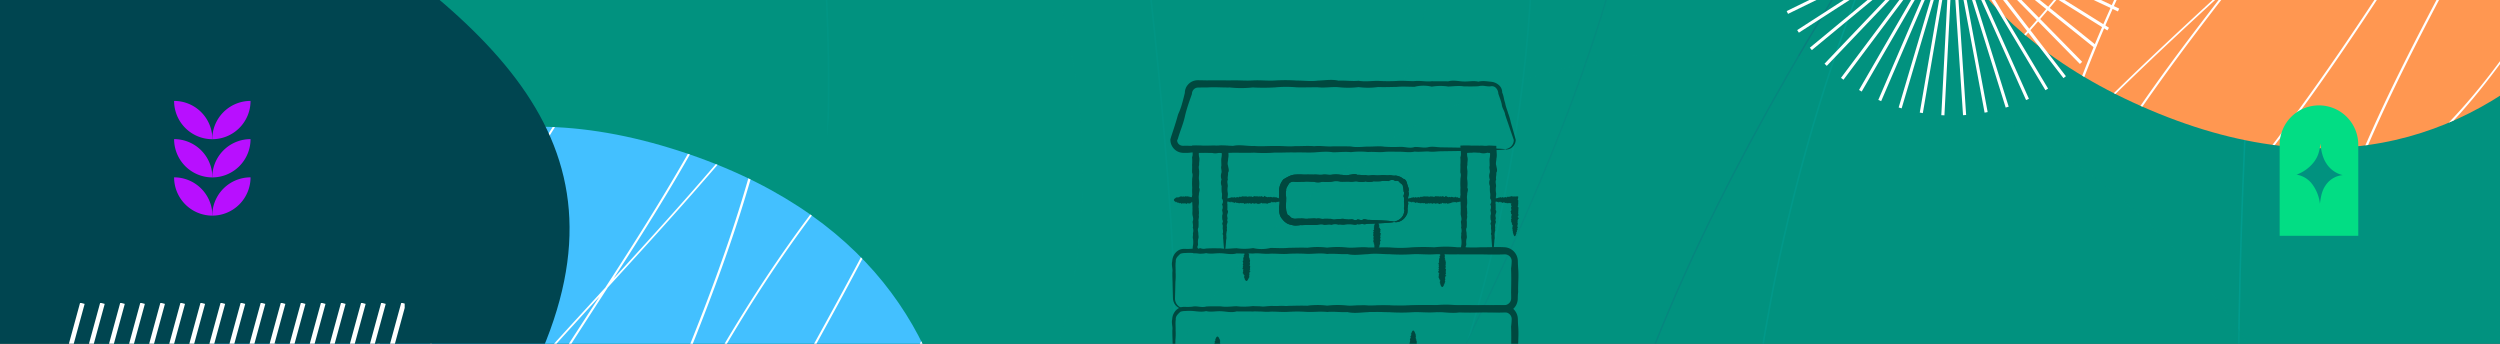 <svg xmlns="http://www.w3.org/2000/svg" xmlns:xlink="http://www.w3.org/1999/xlink" width="1600" height="220" viewBox="0 0 1600 220">
  <rect x="0" y="0" width="1600" height="220" fill="#333333" stroke="none"/>
  <defs>
    <clipPath id="clip-path">
      <path id="Recurso_1" data-name="Recurso 1" d="M0,0H1600V220H0Z" transform="translate(-9719 -12667)" fill="#fff" opacity="0.41"/>
    </clipPath>
    <clipPath id="clip-path-2">
      <rect id="Rectángulo_401199" data-name="Rectángulo 401199" width="1511.383" height="1369.591" fill="#01927f" stroke="#165b7a" stroke-width="1"/>
    </clipPath>
    <clipPath id="clip-path-3">
      <path id="Trazado_873019" data-name="Trazado 873019" d="M868.68,17.212c-286.372,56.015-556.035,204.762-745.137,426.7-48.15,56.535-91.811,119.04-112.1,190.452S-2.844,787.676,41.5,847.3c57.238,76.983,160.654,99.969,268.517,123.444-33.291,15.127-48.011,58.145-37.633,93.194,22.175,74.914,110.086,90.593,183.348,88.376,244.164-7.4,470.914-129.021,666.2-275.524,102.6-76.969,200.575-162.864,272.583-268.964,47.311-69.706,86.023-171.8,18.9-237.194-30.963-30.172-85.017-37.232-119.453-4.6,55.081-59.752,56.622-157.028,15.14-226.967S1190.683,25.277,1110.954,9.1a456.589,456.589,0,0,0-90.8-8.658C969.482.421,918.518,7.463,868.68,17.212" fill="#01927f"/>
    </clipPath>
    <clipPath id="clip-path-4">
      <path id="Trazado_873503" data-name="Trazado 873503" d="M0,0,1213.43.643l.583,1099.757L.583,1099.757Z" fill="#01927f" stroke="#165b7a" stroke-width="1"/>
    </clipPath>
    <clipPath id="clip-path-5">
      <path id="Trazado_873019-2" data-name="Trazado 873019" d="M697.7,13.895C467.7,58.873,251.127,178.351,99.261,356.633,60.592,402.048,25.529,452.259,9.237,509.627S-2.223,632.792,33.393,680.7c45.978,61.85,129.042,80.324,215.676,99.191-26.737,12.15-38.557,46.708-30.218,74.866,17.816,60.185,88.426,72.788,147.267,71.013,196.106-5.928,378.217-103.615,535.058-221.3,82.4-61.826,161.085-130.824,218.911-216.055,37.994-56,69.079-138.009,15.162-190.552-24.871-24.242-68.286-29.918-95.942-3.708,44.235-48,45.466-126.147,12.143-182.337S956.331,20.4,892.293,7.4A366.659,366.659,0,0,0,819.366.434c-40.7-.022-81.634,5.632-121.662,13.46" fill="#01927f"/>
    </clipPath>
    <clipPath id="clip-path-6">
      <rect id="Rectángulo_401509" data-name="Rectángulo 401509" width="610.406" height="544.941" fill="#ff9751"/>
    </clipPath>
    <clipPath id="clip-path-7">
      <path id="Trazado_874723" data-name="Trazado 874723" d="M159.857,383.436C388.719,527.142,532.429,266.343,532.429,266.343L80.019,16.184S-69.007,239.729,159.857,383.436" transform="translate(-32.336 -16.184)" fill="none"/>
    </clipPath>
    <clipPath id="clip-path-8">
      <path id="Trazado_873026" data-name="Trazado 873026" d="M236.6,172.259c-53.764-4.594-110.123,1.8-156.472,27.094S-.711,271.048.266,320.478C1.4,377.852,46.939,425.769,92.914,464.816,227.1,578.782,389.078,665.989,564.645,713.178c55.773,14.988,118.74,25.3,169.664-.257,48.671-24.426,74.146-77.817,73.156-128.66s-24.634-99.253-54.516-142.145-66.241-81.736-98.376-121.455c28.843.9,58.027,1.782,86.24-3.742s55.8-18.2,72.681-39.611c20.147-25.557,22.213-60.52,11.6-90.535s-32.482-55.69-56.951-77.918c-50.5-45.862-113.928-79.688-182.4-97.265C559.155,4.764,531.351.406,503.8.389a220.779,220.779,0,0,0-60.272,7.888" transform="translate(-0.246 -0.389)" fill="#ff9751"/>
    </clipPath>
    <clipPath id="clip-path-9">
      <rect id="Rectángulo_401502" data-name="Rectángulo 401502" width="235.071" height="235" fill="none" stroke="#fff" stroke-width="2"/>
    </clipPath>
    <clipPath id="clip-path-14">
      <rect id="Rectángulo_401606" data-name="Rectángulo 401606" width="223" height="223.254" fill="#00483f"/>
    </clipPath>
    <clipPath id="clip-path-15">
      <rect id="Rectángulo_401509-2" data-name="Rectángulo 401509" width="610.406" height="544.941" fill="#43c0ff"/>
    </clipPath>
    <clipPath id="clip-path-17">
      <rect id="Rectángulo_401607" data-name="Rectángulo 401607" width="218.782" height="43.489" fill="none" stroke="#fff" stroke-width="3"/>
    </clipPath>
    <clipPath id="clip-path-18">
      <rect id="Rectángulo_401608" data-name="Rectángulo 401608" width="50.304" height="83.48" fill="#02dd84"/>
    </clipPath>
    <clipPath id="clip-path-19">
      <rect id="Rectángulo_401508" data-name="Rectángulo 401508" width="48.922" height="73.415" fill="#b80fff"/>
    </clipPath>
  </defs>
  <g id="Grupo_1100368" data-name="Grupo 1100368" transform="translate(9719 12667)">
    <g id="Enmascarar_grupo_1098760" data-name="Enmascarar grupo 1098760" clip-path="url(#clip-path)">
      <path id="Trazado_870126" data-name="Trazado 870126" d="M23.031,0H1577.05a23.017,23.017,0,0,1,23.031,23v567.8a23.017,23.017,0,0,1-23.031,23H23.031A23.017,23.017,0,0,1,0,590.806V23A23.017,23.017,0,0,1,23.031,0Z" transform="translate(-9654 -12766.865)" fill="#01927f"/>
      <g id="Grupo_1099032" data-name="Grupo 1099032" transform="matrix(-0.927, 0.375, -0.375, -0.927, -7077.35, -12174.441)" opacity="0.33" style="mix-blend-mode: multiply;isolation: isolate">
        <g id="Grupo_1099028" data-name="Grupo 1099028">
          <g id="Grupo_1099027" data-name="Grupo 1099027" clip-path="url(#clip-path-2)">
            <path id="Trazado_873014" data-name="Trazado 873014" d="M1293.96,366.035c55.081-59.752,56.608-157.028,15.14-226.967S1190.67,25.28,1110.954,9.1,948.492,1.6,868.68,17.2C582.308,73.231,312.631,221.978,123.543,443.915c-48.15,56.521-91.825,119.04-112.1,190.452S-2.844,787.665,41.5,847.294c57.224,76.983,160.654,99.983,268.517,123.457-33.3,15.127-48.011,58.131-37.633,93.194,22.175,74.914,110.072,90.593,183.334,88.376,244.178-7.4,470.928-129.035,666.2-275.524,102.6-76.969,200.575-162.864,272.583-268.964,47.325-69.72,86.037-171.8,18.914-237.208-30.963-30.158-85.017-37.218-119.453-4.59" transform="translate(61.612 126.137)" fill="#01927f" stroke="#165b7a" stroke-width="1"/>
          </g>
        </g>
        <g id="Grupo_1099030" data-name="Grupo 1099030" transform="translate(61.612 126.14)">
          <g id="Grupo_1099029" data-name="Grupo 1099029" transform="translate(0 0)" clip-path="url(#clip-path-3)">
            <path id="Trazado_873015" data-name="Trazado 873015" d="M.262,602.825S758.012,749.784,623.455.271" transform="translate(-54.6 25.624)" fill="#01927f" stroke="#00b0ad" stroke-linecap="round" stroke-linejoin="round" stroke-width="1"/>
            <path id="Trazado_873016" data-name="Trazado 873016" d="M.408,937.72S677.247,1162.49,948.539.412" transform="translate(-54.619 -17.816)" fill="#01927f" stroke="#00b0ad" stroke-linecap="round" stroke-linejoin="round" stroke-width="1"/>
            <path id="Trazado_873017" data-name="Trazado 873017" d="M.589,1354.084s438.5,47.253,699.175-513.822S949.442.412,949.442.412" transform="translate(194.477 -119.093)" fill="#01927f" stroke="#00b0ad" stroke-linecap="round" stroke-linejoin="round" stroke-width="1"/>
            <path id="Trazado_873018" data-name="Trazado 873018" d="M555.3.241S532.908,503.49.365,839.972" transform="translate(835.626 256.649)" fill="#01927f" stroke="#00b0ad" stroke-linecap="round" stroke-linejoin="round" stroke-width="1"/>
          </g>
        </g>
      </g>
      <ellipse id="Elipse_11441" data-name="Elipse 11441" cx="403.5" cy="403" rx="403.5" ry="403" transform="translate(-9603 -13156.865)" fill="#01927f" opacity="0.37" style="mix-blend-mode: multiply;isolation: isolate"/>
      <circle id="Elipse_11485" data-name="Elipse 11485" cx="403.5" cy="403.5" r="403.5" transform="translate(-9833 -12960.057)" fill="#01927f" opacity="0.37" style="mix-blend-mode: multiply;isolation: isolate"/>
      <ellipse id="Elipse_11486" data-name="Elipse 11486" cx="404" cy="403" rx="404" ry="403" transform="translate(-9026 -12634.865)" fill="#01927f" opacity="0.37" style="mix-blend-mode: multiply;isolation: isolate"/>
      <g id="Grupo_1099031" data-name="Grupo 1099031" transform="matrix(0.875, -0.485, 0.485, 0.875, -9972.2, -12757.456)" opacity="0.11" style="mix-blend-mode: multiply;isolation: isolate">
        <g id="Grupo_1099028-2" data-name="Grupo 1099028" transform="translate(0 0)">
          <g id="Grupo_1099027-2" data-name="Grupo 1099027" clip-path="url(#clip-path-4)">
            <path id="Trazado_873014-2" data-name="Trazado 873014" d="M1039.307,294.16c44.235-48,45.454-126.147,12.143-182.337S956.32,20.4,892.293,7.4,761.807,1.354,697.7,13.886c-230,44.99-446.589,164.467-598.444,342.75-38.669,45.4-73.743,95.626-90.024,152.994S-2.223,632.784,33.393,680.691c45.967,61.85,129.042,80.335,215.676,99.2-26.748,12.15-38.557,46.7-30.218,74.866,17.816,60.185,88.414,72.788,147.256,71.013,196.117-5.928,378.228-103.626,535.058-221.3,82.4-61.826,161.085-130.824,218.911-216.055,38.005-56.007,69.09-138.009,15.173-190.564-24.871-24.23-68.286-29.906-95.942-3.7" transform="translate(49.495 101.339)" fill="#01927f" stroke="#165b7a" stroke-width="1"/>
          </g>
        </g>
        <g id="Grupo_1099030-2" data-name="Grupo 1099030" transform="translate(49.495 101.342)">
          <g id="Grupo_1099029-2" data-name="Grupo 1099029" transform="translate(0 0)" clip-path="url(#clip-path-5)">
            <path id="Trazado_873015-2" data-name="Trazado 873015" d="M.257,484.29S608.875,602.41,500.744.265" transform="translate(-43.852 20.582)" fill="#01927f" stroke="#00b0ad" stroke-linecap="round" stroke-linejoin="round" stroke-width="1"/>
            <path id="Trazado_873016-2" data-name="Trazado 873016" d="M.4,753.334S544.038,933.958,761.844.4" transform="translate(-43.87 -14.317)" fill="#01927f" stroke="#00b0ad" stroke-linecap="round" stroke-linejoin="round" stroke-width="1"/>
            <path id="Trazado_873017-2" data-name="Trazado 873017" d="M.577,1087.827s352.2,38,561.521-412.734S762.569.4,762.569.4" transform="translate(156.19 -95.66)" fill="#01927f" stroke="#00b0ad" stroke-linecap="round" stroke-linejoin="round" stroke-width="1"/>
            <path id="Trazado_873018-2" data-name="Trazado 873018" d="M446.007.236S428.058,404.528.358,674.806" transform="translate(671.175 206.247)" fill="#01927f" stroke="#00b0ad" stroke-linecap="round" stroke-linejoin="round" stroke-width="1"/>
          </g>
        </g>
      </g>
      <g id="Grupo_1099923" data-name="Grupo 1099923" transform="matrix(0.985, -0.174, 0.174, 0.985, -8635.893, -12966.27)">
        <g id="Grupo_1099920" data-name="Grupo 1099920">
          <g id="Grupo_1099919" data-name="Grupo 1099919" clip-path="url(#clip-path-6)">
            <path id="Trazado_874721" data-name="Trazado 874721" d="M80.02,16.185S-69.009,239.727,159.856,383.433,532.427,266.341,532.427,266.341Z" transform="translate(69.327 34.701)" fill="#ff9751"/>
          </g>
        </g>
        <g id="Grupo_1099922" data-name="Grupo 1099922" transform="translate(101.664 50.883)">
          <g id="Grupo_1099921" data-name="Grupo 1099921" clip-path="url(#clip-path-7)">
            <path id="Trazado_874722" data-name="Trazado 874722" d="M266.942,27.4C239.63,75.586,205.119,119.152,168.7,160.719c-36.458,41.608-74.944,81.389-111.251,123.132C37.345,306.963,17.934,330.7.1,355.619c-.494.692,1.025.528,1.283.418,28.2-11.969,46-36.235,66.3-57.925,23.737-25.353,47.116-50.826,72.391-74.7,25.561-24.143,52.165-47.157,79.2-69.63,27.1-22.527,55.127-43.916,80.518-68.4C328.766,57.442,355.745,27.473,386.028.9L384.286.859C355.179,65.3,311.226,121.715,264.424,174.2c-48.616,54.517-101.1,105.419-150.079,159.593C88.048,362.876,62.736,392.929,40.124,425c-.478.679,1.009.553,1.283.418,62.644-30.88,118.862-73.378,169.751-120.947,52.6-49.166,99.829-103.856,144.128-160.527,24.363-31.167,47.842-63.009,70.894-95.153-.6-.013-1.2-.028-1.8-.041-29.739,52.989-66.087,101.882-103.212,149.859-37.3,48.21-75.711,95.666-109.993,146.115-18.682,27.488-36.065,55.888-50.967,85.611-.462.918,1.38.4,1.676.182,55.441-41.265,114.536-77.283,172.575-114.706C393.19,277.94,451.386,238.618,503.7,192.09c29.032-25.822,56.1-53.876,79.921-84.6.572-.739-1.254-.45-1.5-.308-42.479,24.724-82.389,53.659-120.689,84.4C422.986,222.436,385.7,255,349.79,288.768c-25.476,23.951-51.769,47-77.563,70.6-29.469,26.969-58.469,54.627-84.819,84.687-23.008,26.249-45.384,55.011-58.23,87.787q-2.07,5.282-3.729,10.705c-.072.239.195.365.374.406,25.819,5.684,52.951-6.159,75.073-18.386,31.824-17.588,60.466-40.869,87.576-64.924,27.953-24.8,54.429-51.232,80.248-78.236,21.769-22.769,42.73-46.358,65.175-68.473,37.194-36.643,77.883-70.567,109.433-112.48q5.725-7.607,10.935-15.575c-.6-.016-1.2-.028-1.8-.041-23.272,43.246-51.816,83.354-81.524,122.368C441.1,346.4,409.932,384.595,380.972,424.461c-15.821,21.779-30.95,44.07-44.651,67.247-.374.632.717.572,1.031.506,45.519-9.5,84.14-40.479,116.762-72.083,38.483-37.278,71.768-79.559,104.928-121.516,16.789-21.244,33.484-42.6,51.26-63.034.56-.645-1.324-.538-1.676-.182-12.139,12.268-21.452,26.708-32.147,40.165-.528.67,1.409.541,1.8.044,10.617-13.359,19.845-27.708,31.9-39.888l-1.676-.179c-32.471,37.335-61.777,77.314-93.342,115.407-32.83,39.624-67.863,79.264-110.282,108.921-20.505,14.337-43.136,26.23-67.785,31.377l1.031.5c24.624-41.655,53.794-80.383,83.429-118.557,30.315-39.052,61.314-77.629,89.434-118.322a741.953,741.953,0,0,0,43.277-69.989c.446-.83-1.471-.544-1.8-.041-26.7,40.847-63.625,73.824-98.763,107.195-24,22.8-46.632,46.711-69.275,70.825-22.206,23.652-44.764,46.99-68.209,69.42-25.746,24.63-52.517,48.452-81.477,69.266-23.483,16.874-49.65,33.647-78.311,39.816a78.533,78.533,0,0,1-17.849,1.89,58.434,58.434,0,0,1-8.212-.7,6.605,6.605,0,0,1-1.971-.352c-.965-.55-.626.05-.638-1.116-.016-1.786,1.481-4.487,2.1-6.169,6.062-16.591,14.94-32.069,24.813-46.663,23.13-34.2,51.958-64.418,81.458-93.141,28.966-28.2,59.327-54.9,89.29-82.024,33.154-30.019,65.625-60.714,99.659-89.765,40.309-34.408,82.109-67.282,126.619-96.115q15.582-10.092,31.622-19.443c-.5-.1-1-.2-1.5-.308-43.114,55.6-96.685,101.932-153.346,143.225-56.4,41.1-115.989,77.5-174.546,115.376-31.758,20.546-63.245,41.551-93.6,64.141.56.06,1.119.119,1.676.182,26.784-53.414,61.437-102.391,97.5-149.862,37.068-48.8,75.94-96.244,111.593-146.115,19.741-27.617,38.461-55.995,55.083-85.611.465-.827-1.462-.512-1.8-.041-40.948,57.1-83.285,113.3-129.429,166.34-46.575,53.533-97.115,104.123-153.833,146.951-31.531,23.81-65.015,45.1-100.473,62.581.428.138.855.28,1.283.418,41.532-58.906,91.811-110.993,141.656-162.806,50.018-52,100.665-103.96,143.439-162.243C349.875,68.848,370.3,35.861,386.22.617c.321-.711-1.531-.223-1.742-.038-26.721,23.445-50.9,49.518-76.091,74.548-12.416,12.331-25.114,24.4-38.511,35.666-13.375,11.249-27.142,22.046-40.639,33.154-53.313,43.875-105.173,89.673-151.331,141.147-11.686,13.032-23.42,26.142-35.38,38.929-12.082,12.909-25.495,24.25-41.91,31.22.428.138.855.277,1.283.418,32.144-44.915,69.325-85.894,106.629-126.524,37.194-40.507,74.771-80.82,108.358-124.43a662.417,662.417,0,0,0,51.857-77.264c.446-.789-1.487-.6-1.8-.041" transform="translate(-101.664 -50.361)" fill="#fff"/>
          </g>
        </g>
      </g>
      <g id="Grupo_1099041" data-name="Grupo 1099041" transform="matrix(0.259, -0.966, 0.966, 0.259, -8079.298, -12306.529)" style="isolation: isolate">
        <g id="Grupo_1099036" data-name="Grupo 1099036" transform="translate(96.463 46.233)">
          <g id="Grupo_1099035" data-name="Grupo 1099035" transform="translate(0 0)" clip-path="url(#clip-path-8)">
            <path id="Trazado_873023" data-name="Trazado 873023" d="M711.43.549C688.481,185.7,627.575,205.511,504.7,215.263s-99.905,138.627-296.661,46.7S.043,55.719.043,55.719" transform="translate(106.357 40.904)" fill="#ff9751"/>
            <path id="Trazado_873024" data-name="Trazado 873024" d="M208.155.161s123.45,119.882,44.25,182.874S.057,73.469.057,73.469" transform="translate(336.321 -44.588)" fill="#ff9751"/>
          </g>
        </g>
      </g>
      <path id="Trazado_874714" data-name="Trazado 874714" d="M111.909,251.449c0-.185.974-.363,2.754-.527q.445-.04.957-.082a5.371,5.371,0,0,1,1.086-.079c.383.246.788-.454,1.213-.075a3.186,3.186,0,0,0,1.333-.073c.462-.087.946.155,1.447-.072.5-.476,1.023.531,1.561-.068a5.85,5.85,0,0,1,1.666-.062c.574.364,1.163,0,1.769-.062a1.7,1.7,0,0,0,1.868-.057,1.317,1.317,0,0,0,1.959-.055,5.758,5.758,0,0,0,2.049-.049,10.309,10.309,0,0,1,2.133-.046,2.31,2.31,0,0,1,2.208-.041,1.928,1.928,0,0,1,.568-.221,2.045,2.045,0,0,1,.283-.042c.046,0,.1-.006.144-.006l.241,0a12.787,12.787,0,0,1,2.041.229,7.89,7.89,0,0,0,2.162-.057,5.616,5.616,0,0,1,2.107.023c.408.009.848,0,1.3-.007l.335-.006.243.012.5.018c-.51.378-1.213.891-1.944,1.382-.492.308-.989.618-1.481.923l-.661.431a6.433,6.433,0,0,0-.572.4,10.647,10.647,0,0,0-.871.781c-.064.07-.13.138-.2.208-.048.066-.083.132-.125.2-.079.138-.153.28-.224.432l-.318.411-.079.1-.04.05-.017.031-.071.125c-.094.166-.192.329-.3.485a5.1,5.1,0,0,1-.325.466c-.061.073-.124.145-.193.215s-.132.143-.206.213a3.324,3.324,0,0,1-1,2.1,3.048,3.048,0,0,1-.2.553c-.075.183-.151.369-.226.552a2.586,2.586,0,0,0-.175.571,1.956,1.956,0,0,0-.03.607,4.047,4.047,0,0,0-.094.592,1.928,1.928,0,0,0-.015.3l-.009.474a16.065,16.065,0,0,1-.186,2.468l-.009.072c0,.009,0,.028-.01.03l-.042,0-.167-.013-.329-.025-.642-.046c-.421-.028-.825-.049-1.222-.058-.2,0-.395-.006-.59,0l-.1,0-.084.006-.165.013a3.6,3.6,0,0,0-.667.134c-.886.295-1.766-.123-2.638-.009-.872-.431-1.736.142-2.592-.013a11.466,11.466,0,0,0-2.537-.02,7.746,7.746,0,0,1-2.485-.023c-.817.664-1.625-.171-2.421-.028-.8-.281-1.582.042-2.357-.033-.774.124-1.535-.307-2.285-.036a8.245,8.245,0,0,1-2.211-.042c-.725.329-1.438-.28-2.133-.047a20.261,20.261,0,0,1-2.048-.049c-.669-.519-1.324-.089-1.961-.055-.637-.055-1.261.295-1.867-.057a4.224,4.224,0,0,0-1.77-.061c-.572.076-1.127-.755-1.666-.064-.539.123-1.06-.531-1.561-.068-.5.427-.984-.053-1.447-.069l-1.333-.074c-3.82-.225-6.006-.487-6.006-.764,0-.31,2.7-.6,7.34-.839.463-.024.946-.386,1.447-.072.5,0,1.022-.275,1.561-.066.538-.481,1.093-.089,1.666-.064a6.321,6.321,0,0,0,1.77-.063c.606-.279,1.23.14,1.867-.057a2.37,2.37,0,0,0,1.961-.053c.667.287,1.351-.062,2.048-.051.7.444,1.409.132,2.133-.046.724-.162,1.46.066,2.211-.041.75.084,1.511-.114,2.285-.038a4.113,4.113,0,0,1,2.357-.034,14.042,14.042,0,0,1,2.421-.028,15.764,15.764,0,0,1,2.485-.022c.836-.094,1.683.472,2.537-.02.855-.062,1.72.078,2.592-.013a11.886,11.886,0,0,0,2.638-.007,2.072,2.072,0,0,0,.667.228,2.531,2.531,0,0,0,.316.032.2.2,0,0,0,.087-.012.174.174,0,0,0,.1-.26c-.064-.119-.08-.134-.067-.183l0-.016.025-.177a3.249,3.249,0,0,1,.065-.364l.164-.719a11.391,11.391,0,0,1,.793-2.8,22.952,22.952,0,0,1,1.255-2.563,2.535,2.535,0,0,1,.137-.33,3.526,3.526,0,0,1,.189-.3,6.767,6.767,0,0,1,.448-.543c.307-.316.729-.783.661-.839l.02-.1.009-.044-.009-.016c-.012-.019-.024-.03-.017-.04a1.723,1.723,0,0,1,.351-.128,4.534,4.534,0,0,1,.422-.2l.2-.1.077-.041c.01-.01-.015-.006-.031-.006a2.3,2.3,0,0,0-.559.176,2.581,2.581,0,0,0-.582.271c-.105.064.022.032.2-.306-.126.085-.124,0-.216-.061l-.015-.013-.01-.006-.033-.006-.144-.021c-.094-.011-.189-.018-.283-.02a1.507,1.507,0,0,0-.568.091c-.748-.493-1.485-.024-2.208-.042a4.969,4.969,0,0,0-2.133-.045c-.7.236-1.382-.128-2.049-.05-.669.282-1.321-.369-1.959-.054-.638-.064-1.262.043-1.868-.057-.606.664-1.195,0-1.769-.061-.574-.1-1.13.442-1.666-.063-.538.5-1.059.068-1.561-.068s-.985.211-1.447-.07c-.465.354-.91-.2-1.333-.075-.425-.233-.83-.013-1.213-.075a1.9,1.9,0,0,1-1.086-.079l-.957-.079c-1.78-.167-2.754-.344-2.754-.531" transform="translate(-8966.208 -13045.85)" fill="#fff"/>
      <g id="Grupo_1099914" data-name="Grupo 1099914" transform="translate(-8587.03 -12828.189)">
        <g id="Grupo_1099901" data-name="Grupo 1099901">
          <g id="Grupo_1099900" data-name="Grupo 1099900" clip-path="url(#clip-path-9)">
            <line id="Línea_882" data-name="Línea 882" y1="77.561" transform="translate(117.552 0)" fill="none" stroke="#fff" stroke-miterlimit="10" stroke-width="2"/>
            <line id="Línea_883" data-name="Línea 883" y1="77.019" x2="9.153" transform="translate(122.271 0.822)" fill="none" stroke="#fff" stroke-miterlimit="10" stroke-width="2"/>
          </g>
        </g>
        <line id="Línea_884" data-name="Línea 884" y1="75.401" x2="18.176" transform="translate(126.924 3.274)" fill="none" stroke="#fff" stroke-miterlimit="10" stroke-width="2"/>
        <line id="Línea_885" data-name="Línea 885" y1="72.73" x2="26.946" transform="translate(131.447 7.322)" fill="none" stroke="#fff" stroke-miterlimit="10" stroke-width="2"/>
        <line id="Línea_886" data-name="Línea 886" y1="69.042" x2="35.34" transform="translate(135.775 12.912)" fill="none" stroke="#fff" stroke-miterlimit="10" stroke-width="2"/>
        <line id="Línea_887" data-name="Línea 887" y1="64.389" x2="43.24" transform="translate(139.848 19.964)" fill="none" stroke="#fff" stroke-miterlimit="10" stroke-width="2"/>
        <line id="Línea_888" data-name="Línea 888" y1="58.837" x2="50.535" transform="translate(143.61 28.378)" fill="none" stroke="#fff" stroke-miterlimit="10" stroke-width="2"/>
        <line id="Línea_889" data-name="Línea 889" y1="52.464" x2="57.125" transform="translate(147.008 38.039)" fill="none" stroke="#fff" stroke-miterlimit="10" stroke-width="2"/>
        <line id="Línea_890" data-name="Línea 890" y1="45.356" x2="62.916" transform="translate(149.995 48.812)" fill="none" stroke="#fff" stroke-miterlimit="10" stroke-width="2"/>
        <line id="Línea_891" data-name="Línea 891" y1="37.615" x2="67.829" transform="translate(152.528 60.543)" fill="none" stroke="#fff" stroke-miterlimit="10" stroke-width="2"/>
        <line id="Línea_892" data-name="Línea 892" y1="29.349" x2="71.794" transform="translate(154.572 73.072)" fill="none" stroke="#fff" stroke-miterlimit="10" stroke-width="2"/>
        <line id="Línea_893" data-name="Línea 893" y1="20.673" x2="74.754" transform="translate(156.099 86.223)" fill="none" stroke="#fff" stroke-miterlimit="10" stroke-width="2"/>
        <g id="Grupo_1099903" data-name="Grupo 1099903">
          <g id="Grupo_1099902" data-name="Grupo 1099902" clip-path="url(#clip-path-9)">
            <line id="Línea_894" data-name="Línea 894" y1="11.707" x2="76.672" transform="translate(157.088 99.812)" fill="none" stroke="#fff" stroke-miterlimit="10" stroke-width="2"/>
            <line id="Línea_895" data-name="Línea 895" y1="2.578" x2="77.519" transform="translate(157.524 113.648)" fill="none" stroke="#fff" stroke-miterlimit="10" stroke-width="2"/>
            <line id="Línea_896" data-name="Línea 896" x2="77.281" y2="6.586" transform="translate(157.401 120.952)" fill="none" stroke="#fff" stroke-miterlimit="10" stroke-width="2"/>
            <line id="Línea_897" data-name="Línea 897" x2="75.963" y2="15.658" transform="translate(156.722 125.63)" fill="none" stroke="#fff" stroke-miterlimit="10" stroke-width="2"/>
          </g>
        </g>
        <line id="Línea_898" data-name="Línea 898" x2="73.585" y2="24.513" transform="translate(155.496 130.195)" fill="none" stroke="#fff" stroke-miterlimit="10" stroke-width="2"/>
        <line id="Línea_899" data-name="Línea 899" x2="70.178" y2="33.024" transform="translate(153.739 134.584)" fill="none" stroke="#fff" stroke-miterlimit="10" stroke-width="2"/>
        <line id="Línea_900" data-name="Línea 900" x2="65.792" y2="41.074" transform="translate(151.477 138.735)" fill="none" stroke="#fff" stroke-miterlimit="10" stroke-width="2"/>
        <line id="Línea_901" data-name="Línea 901" x2="60.484" y2="48.551" transform="translate(148.741 142.591)" fill="none" stroke="#fff" stroke-miterlimit="10" stroke-width="2"/>
        <line id="Línea_902" data-name="Línea 902" x2="54.334" y2="55.349" transform="translate(145.569 146.096)" fill="none" stroke="#fff" stroke-miterlimit="10" stroke-width="2"/>
        <line id="Línea_903" data-name="Línea 903" x2="47.424" y2="61.373" transform="translate(142.005 149.203)" fill="none" stroke="#fff" stroke-miterlimit="10" stroke-width="2"/>
        <line id="Línea_904" data-name="Línea 904" x2="39.85" y2="66.541" transform="translate(138.1 151.867)" fill="none" stroke="#fff" stroke-miterlimit="10" stroke-width="2"/>
        <line id="Línea_905" data-name="Línea 905" x2="31.72" y2="70.779" transform="translate(133.908 154.052)" fill="none" stroke="#fff" stroke-miterlimit="10" stroke-width="2"/>
        <line id="Línea_906" data-name="Línea 906" x2="23.146" y2="74.027" transform="translate(129.487 155.727)" fill="none" stroke="#fff" stroke-miterlimit="10" stroke-width="2"/>
        <g id="Grupo_1099905" data-name="Grupo 1099905">
          <g id="Grupo_1099904" data-name="Grupo 1099904" clip-path="url(#clip-path-9)">
            <line id="Línea_907" data-name="Línea 907" x2="14.25" y2="76.24" transform="translate(124.9 156.869)" fill="none" stroke="#fff" stroke-miterlimit="10" stroke-width="2"/>
            <line id="Línea_908" data-name="Línea 908" x2="5.153" y2="77.389" transform="translate(120.21 157.461)" fill="none" stroke="#fff" stroke-miterlimit="10" stroke-width="2"/>
            <line id="Línea_909" data-name="Línea 909" x1="4.014" y2="77.456" transform="translate(111.468 157.496)" fill="none" stroke="#fff" stroke-miterlimit="10" stroke-width="2"/>
            <line id="Línea_910" data-name="Línea 910" x1="13.125" y2="76.441" transform="translate(97.659 156.973)" fill="none" stroke="#fff" stroke-miterlimit="10" stroke-width="2"/>
          </g>
        </g>
        <line id="Línea_911" data-name="Línea 911" x1="22.054" y2="74.36" transform="translate(84.126 155.899)" fill="none" stroke="#fff" stroke-miterlimit="10" stroke-width="2"/>
        <line id="Línea_912" data-name="Línea 912" x1="30.674" y2="71.238" transform="translate(71.061 154.289)" fill="none" stroke="#fff" stroke-miterlimit="10" stroke-width="2"/>
        <line id="Línea_913" data-name="Línea 913" x1="38.865" y2="67.12" transform="translate(58.646 152.166)" fill="none" stroke="#fff" stroke-miterlimit="10" stroke-width="2"/>
        <line id="Línea_914" data-name="Línea 914" x1="46.513" y2="62.066" transform="translate(47.054 149.559)" fill="none" stroke="#fff" stroke-miterlimit="10" stroke-width="2"/>
        <line id="Línea_915" data-name="Línea 915" x1="53.512" y2="56.144" transform="translate(36.446 146.506)" fill="none" stroke="#fff" stroke-miterlimit="10" stroke-width="2"/>
        <line id="Línea_916" data-name="Línea 916" x1="59.763" y2="49.437" transform="translate(26.972 143.047)" fill="none" stroke="#fff" stroke-miterlimit="10" stroke-width="2"/>
        <line id="Línea_917" data-name="Línea 917" x1="65.178" y2="42.04" transform="translate(18.764 139.233)" fill="none" stroke="#fff" stroke-miterlimit="10" stroke-width="2"/>
        <line id="Línea_918" data-name="Línea 918" x1="69.685" y2="34.056" transform="translate(11.934 135.116)" fill="none" stroke="#fff" stroke-miterlimit="10" stroke-width="2"/>
        <line id="Línea_919" data-name="Línea 919" x1="73.215" y2="25.595" transform="translate(6.583 130.753)" fill="none" stroke="#fff" stroke-miterlimit="10" stroke-width="2"/>
        <g id="Grupo_1099907" data-name="Grupo 1099907">
          <g id="Grupo_1099906" data-name="Grupo 1099906" clip-path="url(#clip-path-9)">
            <line id="Línea_920" data-name="Línea 920" x1="75.725" y2="16.778" transform="translate(2.779 126.206)" fill="none" stroke="#fff" stroke-miterlimit="10" stroke-width="2"/>
            <line id="Línea_921" data-name="Línea 921" x1="77.176" y2="7.724" transform="translate(0.58 121.538)" fill="none" stroke="#fff" stroke-miterlimit="10" stroke-width="2"/>
            <line id="Línea_922" data-name="Línea 922" x1="77.548" y1="1.436" transform="translate(0.016 115.378)" fill="none" stroke="#fff" stroke-miterlimit="10" stroke-width="2"/>
            <line id="Línea_923" data-name="Línea 923" x1="76.835" y1="10.576" transform="translate(1.096 101.525)" fill="none" stroke="#fff" stroke-miterlimit="10" stroke-width="2"/>
          </g>
        </g>
        <line id="Línea_924" data-name="Línea 924" x1="75.051" y1="19.57" transform="translate(3.801 87.895)" fill="none" stroke="#fff" stroke-miterlimit="10" stroke-width="2"/>
        <line id="Línea_925" data-name="Línea 925" x1="72.219" y1="28.288" transform="translate(8.094 74.68)" fill="none" stroke="#fff" stroke-miterlimit="10" stroke-width="2"/>
        <line id="Línea_926" data-name="Línea 926" x1="68.375" y1="36.611" transform="translate(13.919 62.065)" fill="none" stroke="#fff" stroke-miterlimit="10" stroke-width="2"/>
        <line id="Línea_927" data-name="Línea 927" x1="63.577" y1="44.425" transform="translate(21.191 50.223)" fill="none" stroke="#fff" stroke-miterlimit="10" stroke-width="2"/>
        <line id="Línea_928" data-name="Línea 928" x1="57.892" y1="51.616" transform="translate(29.808 39.324)" fill="none" stroke="#fff" stroke-miterlimit="10" stroke-width="2"/>
        <line id="Línea_929" data-name="Línea 929" x1="51.398" y1="58.086" transform="translate(39.651 29.517)" fill="none" stroke="#fff" stroke-miterlimit="10" stroke-width="2"/>
        <line id="Línea_930" data-name="Línea 930" x1="44.183" y1="63.745" transform="translate(50.585 20.94)" fill="none" stroke="#fff" stroke-miterlimit="10" stroke-width="2"/>
        <line id="Línea_931" data-name="Línea 931" x1="36.353" y1="68.514" transform="translate(62.453 13.712)" fill="none" stroke="#fff" stroke-miterlimit="10" stroke-width="2"/>
        <line id="Línea_932" data-name="Línea 932" x1="28.015" y1="72.325" transform="translate(75.091 7.936)" fill="none" stroke="#fff" stroke-miterlimit="10" stroke-width="2"/>
        <line id="Línea_933" data-name="Línea 933" x1="19.286" y1="75.124" transform="translate(88.322 3.693)" fill="none" stroke="#fff" stroke-miterlimit="10" stroke-width="2"/>
        <g id="Grupo_1099909" data-name="Grupo 1099909">
          <g id="Grupo_1099908" data-name="Grupo 1099908" clip-path="url(#clip-path-9)">
            <line id="Línea_934" data-name="Línea 934" x1="10.285" y1="76.876" transform="translate(101.963 1.039)" fill="none" stroke="#fff" stroke-miterlimit="10" stroke-width="2"/>
          </g>
        </g>
      </g>
      <g id="Grupo_1100362" data-name="Grupo 1100362" transform="translate(-8969.973 -12615.863)">
        <g id="Grupo_1100361" data-name="Grupo 1100361" transform="translate(0 0)" clip-path="url(#clip-path-14)">
          <path id="Trazado_875174" data-name="Trazado 875174" d="M8.078,65.348c0,.035-.085.064-.254.092a3.517,3.517,0,0,1-.783.035,6.434,6.434,0,0,1-2.958-.96,7.023,7.023,0,0,1-3.028-4.129,7.5,7.5,0,0,1-.24-1.623C.8,58.24.78,57.7.765,57.138.73,56.023.7,54.83.667,53.567c-.042-1.68-.078-3.487-.12-5.421-.071-1.934-.155-3.988-.12-6.162C.8,39.81-.258,37.523.314,35.109c.007-.134.021-.311.042-.487L.405,34.1a10.136,10.136,0,0,1,.212-1.045,7.774,7.774,0,0,1,.8-2,7.973,7.973,0,0,1,3.134-3.176,6.5,6.5,0,0,1,2.238-.748,8.4,8.4,0,0,1,1.193-.085c.367,0,.692.014,1.038.021a27.866,27.866,0,0,0,4.186-.134c2.845-.72,5.8.8,8.844-.1,3.056-.2,6.2-.141,9.451-.1,3.254.551,6.6.007,10.037-.092a33.338,33.338,0,0,0,10.588-.085,23.663,23.663,0,0,0,11.11-.085c3.79-.028,7.666.325,11.618-.071,3.953-.064,7.983-.226,12.091-.071a46.907,46.907,0,0,1,12.543-.064,56.861,56.861,0,0,1,12.967-.056c4.383.367,8.851-.572,13.362-.049,4.517.042,9.1-.148,13.729-.042a75.7,75.7,0,0,0,14.082-.035,134.17,134.17,0,0,1,14.4-.028,68.118,68.118,0,0,1,14.689-.021c4.948-.113,9.931.374,14.964-.014,5.026.113,10.094-.3,15.2,0a9.114,9.114,0,0,1,2.5.445,8.871,8.871,0,0,1,5.393,4.892,8.686,8.686,0,0,1,.678,2.372,10.286,10.286,0,0,1,.1,1.221l.021.939c.035,1.263.1,2.527.2,3.783.445,5.026-.184,10.016-.014,14.957a31.09,31.09,0,0,0-.247,3.7l-.007.48-.021.593a11.355,11.355,0,0,1-.155,1.186,10.035,10.035,0,0,1-.769,2.273,8.778,8.778,0,0,1-3.219,3.536,7.646,7.646,0,0,1-2.238.953,6.905,6.905,0,0,1-1.2.219c-.2.028-.4.021-.607.035s-.431.007-.558,0c-4.849.056-9.649-.381-14.4-.035-4.743.12-9.437.247-14.075-.028-4.637,1-9.218-.261-13.736-.042-4.517-.424-8.978.056-13.362-.056-4.39.191-8.71-.459-12.967-.056-4.256-.085-8.435.325-12.543-.064-4.108.5-8.138-.416-12.091-.064-3.953-.007-7.828.028-11.611-.078-3.79-.776-7.5-.134-11.117-.085-3.621-.078-7.15.445-10.588-.085a88.448,88.448,0,0,0-10.03-.092c-3.254.12-6.4-1.136-9.458-.092-3.042.184-6-.8-8.837-.106-2.852.642-5.583-.078-8.223-.106s-5.146-.071-7.553-.113c-10.821-.162-19.34-.346-25.15-.544s-8.915-.4-8.915-.607c0-.233,3.833-.459,10.948-.671s17.526-.409,30.669-.593c2.64-.035,5.372-.579,8.223-.1,2.838,0,5.8-.424,8.837-.106,3.056-.72,6.2-.134,9.458-.092,3.247-.042,6.593.2,10.03-.1,3.438-.416,6.967.212,10.588-.085a48.074,48.074,0,0,0,11.117-.085c3.783.438,7.659-.085,11.611-.071,3.953.671,7.983.2,12.091-.071,4.108-.247,8.287.1,12.543-.056,4.256.127,8.576-.176,12.967-.064a86.1,86.1,0,0,1,13.362-.049c4.517-.219,9.1-.042,13.736-.042,4.63-.261,9.331.035,14.075-.035,4.75-.141,9.55.713,14.4-.028a3.444,3.444,0,0,0,.346-.021,1.363,1.363,0,0,0,.3-.028,4.088,4.088,0,0,0,.586-.113,4.215,4.215,0,0,0,1.094-.452,4.353,4.353,0,0,0,2.1-2.809c.035-.2.078-.4.092-.6l.021-.311v-.445c0-1.228-.014-2.463-.049-3.7.092-4.941.191-9.931-.014-14.957a35.873,35.873,0,0,0,.346-3.783l.035-.939a5.422,5.422,0,0,0-.035-.685,3.923,3.923,0,0,0-.388-1.285,4.311,4.311,0,0,0-1.821-1.885,4.47,4.47,0,0,0-1.214-.438,5.374,5.374,0,0,0-1.256-.078c-5.1.212-10.171.106-15.2,0-5.033.071-10.016.035-14.964-.014-4.941.212-9.84-.311-14.689-.021-4.849.311-9.649-.332-14.4-.028a114.257,114.257,0,0,1-14.082-.035c-4.63,0-9.211-.663-13.729-.042-4.51.141-8.978.967-13.362-.049-4.39.254-8.717-.487-12.967-.056-4.249-.741-8.435-.035-12.543-.064A103.309,103.309,0,0,0,74.852,30.2c-3.953.353-7.828-.2-11.618-.078-3.79.424-7.5-.558-11.11-.085-3.621-.092-7.15.071-10.588-.085-3.438,1-6.783,0-10.037-.092-3.247-.148-6.4.663-9.451-.1-3.042.762-6,.106-8.844-.1a35.952,35.952,0,0,0-4.186.021l-1,.042c-.268.021-.529.028-.791.071a10.9,10.9,0,0,0-1.539.332,14.463,14.463,0,0,0-2.167,2.139A4.484,4.484,0,0,0,2.8,33.6a3.764,3.764,0,0,0-.176.727c-.014.127-.014.254-.021.381s0,.247.014.4c-.353,2.414-.021,4.7-.113,6.875a39.322,39.322,0,0,1-.12,6.162q-.064,2.9-.12,5.421c-.035,1.263-.064,2.456-.1,3.572l-.042,1.616A6.9,6.9,0,0,0,2.234,60.1a6.3,6.3,0,0,0,2.322,3.734A7.077,7.077,0,0,0,7.1,65.058c.318.1.565.127.734.176s.247.078.247.113" transform="translate(0.851 155.327)" fill="#00483f"/>
          <path id="Trazado_875175" data-name="Trazado 875175" d="M8.078,60.089c0,.035-.085.064-.254.092a4.011,4.011,0,0,1-.783.035,6.434,6.434,0,0,1-2.958-.96,7.018,7.018,0,0,1-3.028-4.136A7.373,7.373,0,0,1,.815,53.5C.8,52.981.78,52.437.765,51.879.73,50.757.7,49.571.667,48.308c-.042-1.68-.078-3.494-.12-5.421C.476,40.953.391,38.9.427,36.725.8,34.551-.258,32.264.314,29.85c.007-.141.021-.311.042-.487l.049-.529c.071-.346.106-.7.212-1.045a7.978,7.978,0,0,1,.8-2,8,8,0,0,1,3.134-3.169,6.5,6.5,0,0,1,2.238-.748,6.736,6.736,0,0,1,1.193-.085c.367,0,.692.014,1.038.021a28.832,28.832,0,0,0,4.186-.134c2.845-.72,5.8.8,8.844-.1,3.056-.2,6.2-.141,9.451-.1,3.254.551,6.6.007,10.037-.092a33.546,33.546,0,0,0,10.588-.085,23.756,23.756,0,0,0,11.11-.085c3.79-.028,7.666.325,11.618-.071,3.953-.064,7.983-.233,12.091-.071a46.907,46.907,0,0,1,12.543-.064,56.861,56.861,0,0,1,12.967-.056c4.383.36,8.851-.572,13.362-.049,4.517.042,9.1-.148,13.729-.042a76.316,76.316,0,0,0,14.082-.035,134.178,134.178,0,0,1,14.4-.028,68.116,68.116,0,0,1,14.689-.021c4.948-.113,9.931.374,14.964-.014,5.026.106,10.094-.3,15.2,0a9.377,9.377,0,0,1,2.5.438,9.225,9.225,0,0,1,2.259,1.115,9.019,9.019,0,0,1,3.134,3.783,8.687,8.687,0,0,1,.678,2.372,10.29,10.29,0,0,1,.1,1.214l.021.946c.035,1.263.1,2.527.2,3.783.445,5.026-.184,10.009-.014,14.957a31.09,31.09,0,0,0-.247,3.7l-.007.473-.021.6a11.355,11.355,0,0,1-.155,1.186,9.864,9.864,0,0,1-.769,2.266,8.8,8.8,0,0,1-3.219,3.543,8.043,8.043,0,0,1-2.238.953,7.637,7.637,0,0,1-1.2.219,5.733,5.733,0,0,1-.607.028,4.866,4.866,0,0,1-.558,0c-4.849.064-9.649-.374-14.4-.028-4.743.12-9.437.247-14.075-.035-4.637,1-9.218-.254-13.736-.035-4.517-.424-8.978.056-13.362-.056-4.39.191-8.71-.459-12.967-.056-4.256-.085-8.435.325-12.543-.064-4.108.5-8.138-.416-12.091-.064-3.953-.007-7.828.028-11.611-.078-3.79-.783-7.5-.134-11.117-.085-3.621-.085-7.15.445-10.588-.085a88.448,88.448,0,0,0-10.03-.092c-3.254.12-6.4-1.136-9.458-.1-3.042.191-6-.8-8.837-.1-2.852.642-5.583-.078-8.223-.106s-5.146-.071-7.553-.113c-10.821-.169-19.34-.353-25.15-.544s-8.915-.4-8.915-.607c0-.233,3.833-.459,10.948-.671s17.526-.409,30.669-.593c2.64-.035,5.372-.579,8.223-.106,2.838.007,5.8-.416,8.837-.1,3.056-.727,6.2-.134,9.458-.1,3.247-.035,6.593.2,10.03-.092,3.438-.416,6.967.212,10.588-.085a48.469,48.469,0,0,0,11.117-.085c3.783.438,7.659-.085,11.611-.071,3.953.671,7.983.2,12.091-.071,4.108-.247,8.287.1,12.543-.064,4.256.134,8.576-.169,12.967-.056a86.1,86.1,0,0,1,13.362-.049c4.517-.219,9.1-.042,13.736-.042,4.63-.261,9.331.035,14.075-.035,4.75-.141,9.55.713,14.4-.028a3.447,3.447,0,0,0,.346-.021,1.363,1.363,0,0,0,.3-.028,5.362,5.362,0,0,0,.586-.113,4.237,4.237,0,0,0,1.094-.459,4.465,4.465,0,0,0,1.673-1.687,4.562,4.562,0,0,0,.431-1.115,6,6,0,0,0,.092-.607l.021-.3v-.445c0-1.228-.014-2.463-.049-3.7.092-4.948.191-9.931-.014-14.957a35.874,35.874,0,0,0,.346-3.783l.035-.946a5.379,5.379,0,0,0-.035-.678,3.923,3.923,0,0,0-.388-1.285,4.274,4.274,0,0,0-1.821-1.885,4.487,4.487,0,0,0-1.214-.445,5.367,5.367,0,0,0-1.256-.071c-5.1.212-10.171.106-15.2,0-5.033.071-10.016.028-14.964-.014-4.941.212-9.84-.311-14.689-.021-4.849.311-9.649-.332-14.4-.028a114.254,114.254,0,0,1-14.082-.035c-4.63,0-9.211-.664-13.729-.042-4.51.141-8.978.967-13.362-.049-4.39.254-8.717-.487-12.967-.056-4.249-.741-8.435-.035-12.543-.064a101.788,101.788,0,0,0-12.091-.064c-3.953.346-7.828-.2-11.618-.085-3.79.431-7.5-.551-11.11-.078-3.621-.1-7.15.064-10.588-.085-3.438,1-6.783-.007-10.037-.092-3.247-.148-6.4.663-9.451-.1-3.042.755-6,.106-8.844-.1a35.945,35.945,0,0,0-4.186.021l-1,.042c-.268.021-.529.028-.791.071a10.892,10.892,0,0,0-1.539.332,14.462,14.462,0,0,0-2.167,2.139,4.535,4.535,0,0,0-.72,1.32,3.964,3.964,0,0,0-.176.734c-.014.127-.014.254-.021.381s0,.247.014.4c-.353,2.414-.021,4.7-.113,6.875a39.321,39.321,0,0,1-.12,6.162c-.042,1.927-.085,3.741-.12,5.421-.035,1.263-.064,2.449-.1,3.572L2.121,53.5a6.952,6.952,0,0,0,.113,1.348,6.3,6.3,0,0,0,2.322,3.734A7.078,7.078,0,0,0,7.1,59.8c.318.092.565.127.734.176s.247.078.247.113" transform="translate(0.851 123.466)" fill="#00483f"/>
          <path id="Trazado_875176" data-name="Trazado 875176" d="M8.078,54.83c0,.035-.085.064-.254.092a3.61,3.61,0,0,1-.783.028,6.267,6.267,0,0,1-2.958-.96A6.978,6.978,0,0,1,1.055,49.86a7.438,7.438,0,0,1-.24-1.623C.8,47.722.78,47.178.765,46.62.73,45.5.7,44.312.667,43.049c-.042-1.687-.078-3.494-.12-5.421C.476,35.694.391,33.64.427,31.466.8,29.292-.258,27,.314,24.591c.007-.141.021-.311.042-.494l.049-.522c.071-.346.106-.7.212-1.045a7.979,7.979,0,0,1,.8-2,8,8,0,0,1,3.134-3.169,6.5,6.5,0,0,1,2.238-.748,7.482,7.482,0,0,1,1.193-.092c.367,0,.692.021,1.038.028A28.832,28.832,0,0,0,13.2,16.41c2.845-.72,5.8.8,8.844-.1,3.056-.2,6.2-.148,9.451-.1,3.254.551,6.6.007,10.037-.092a33.55,33.55,0,0,0,10.588-.092,23.661,23.661,0,0,0,11.11-.078c3.79-.028,7.666.325,11.618-.078,3.953-.056,7.983-.226,12.091-.064a46.907,46.907,0,0,1,12.543-.064,56.861,56.861,0,0,1,12.967-.056c4.383.36,8.851-.572,13.362-.056,4.517.042,9.1-.141,13.729-.035a76.318,76.318,0,0,0,14.082-.035,134.174,134.174,0,0,1,14.4-.028,68.117,68.117,0,0,1,14.689-.021c4.948-.113,9.931.374,14.964-.014,5.026.106,10.094-.3,15.2-.007a9.677,9.677,0,0,1,2.5.445,9.225,9.225,0,0,1,2.259,1.115,8.976,8.976,0,0,1,3.134,3.783,8.687,8.687,0,0,1,.678,2.372,10.17,10.17,0,0,1,.1,1.214l.021.946c.035,1.263.1,2.527.2,3.783.445,5.026-.184,10.009-.014,14.957a31.09,31.09,0,0,0-.247,3.7l-.007.473-.021.6a11.356,11.356,0,0,1-.155,1.186,9.865,9.865,0,0,1-.769,2.266,8.8,8.8,0,0,1-3.219,3.543,8.044,8.044,0,0,1-2.238.953,8.546,8.546,0,0,1-1.2.219,5.733,5.733,0,0,1-.607.028c-.191.007-.431.007-.558,0-4.849.064-9.649-.374-14.4-.028-4.743.12-9.437.247-14.075-.035-4.637,1-9.218-.254-13.736-.042-4.517-.424-8.978.064-13.362-.049-4.39.191-8.717-.466-12.967-.056-4.256-.085-8.435.325-12.543-.064-4.108.494-8.138-.416-12.091-.064-3.953-.007-7.828.028-11.611-.078-3.79-.784-7.5-.134-11.117-.085-3.621-.085-7.15.445-10.588-.085a88.447,88.447,0,0,0-10.03-.092c-3.254.12-6.4-1.136-9.458-.1-3.042.191-6-.8-8.837-.1-2.852.642-5.583-.085-8.223-.106-2.626-.042-5.146-.071-7.553-.113-10.821-.169-19.34-.353-25.15-.544s-8.915-.4-8.915-.607c0-.233,3.833-.459,10.948-.671s17.526-.409,30.669-.593c2.64-.035,5.372-.579,8.223-.106,2.838,0,5.8-.416,8.837-.1,3.056-.727,6.2-.134,9.458-.1,3.247-.035,6.593.2,10.03-.092,3.438-.424,6.967.212,10.588-.085A48.469,48.469,0,0,0,107.949,53c3.783.438,7.659-.085,11.611-.071,3.953.671,7.983.2,12.091-.071,4.108-.247,8.287.1,12.543-.064,4.249.127,8.576-.169,12.967-.056a86.1,86.1,0,0,1,13.362-.049c4.517-.219,9.1-.042,13.736-.042,4.63-.261,9.331.035,14.075-.035,4.75-.141,9.55.706,14.4-.028a3.443,3.443,0,0,0,.346-.021,2.011,2.011,0,0,0,.3-.028,4.106,4.106,0,0,0,.586-.12,4.215,4.215,0,0,0,1.094-.452,4.353,4.353,0,0,0,2.1-2.809,5.581,5.581,0,0,0,.092-.6l.021-.3v-.445c0-1.228-.014-2.463-.049-3.7.092-4.948.191-9.931-.014-14.957a35.873,35.873,0,0,0,.346-3.783l.035-.946a5.379,5.379,0,0,0-.035-.678,3.923,3.923,0,0,0-.388-1.285,4.334,4.334,0,0,0-3.035-2.322,5.018,5.018,0,0,0-1.256-.078c-5.1.212-10.171.106-15.2,0-5.033.071-10.016.028-14.964-.014-4.941.212-9.84-.311-14.689-.021-4.849.311-9.649-.332-14.4-.028a114.254,114.254,0,0,1-14.082-.035c-4.63,0-9.211-.664-13.729-.042-4.51.141-8.978.967-13.362-.049-4.39.254-8.717-.487-12.967-.056-4.249-.748-8.435-.042-12.543-.064a103.307,103.307,0,0,0-12.091-.064c-3.953.346-7.828-.2-11.618-.085-3.79.431-7.5-.551-11.11-.078-3.621-.1-7.15.064-10.588-.085-3.438,1-6.783-.007-10.037-.092-3.247-.148-6.4.663-9.451-.1-3.042.755-6,.106-8.844-.106a37.556,37.556,0,0,0-4.186.028c-.339.014-.671.028-1,.035-.268.021-.529.035-.791.078a10.9,10.9,0,0,0-1.539.332,14.463,14.463,0,0,0-2.167,2.139,4.535,4.535,0,0,0-.72,1.32,3.964,3.964,0,0,0-.176.734c-.014.127-.014.254-.021.381s0,.247.014.4c-.353,2.407-.021,4.7-.113,6.875a39.321,39.321,0,0,1-.12,6.162q-.064,2.89-.12,5.421c-.035,1.263-.064,2.449-.1,3.572l-.042,1.616a7,7,0,0,0,.113,1.348,6.3,6.3,0,0,0,2.322,3.734A7.2,7.2,0,0,0,7.1,54.54c.318.092.565.127.734.176s.247.078.247.113" transform="translate(0.851 91.604)" fill="#00483f"/>
          <path id="Trazado_875177" data-name="Trazado 875177" d="M22.964,73.342c-.275,0-.544-1.842-.8-5.223-.035-.565-.078-1.172-.12-1.814a12.9,12.9,0,0,1-.12-2.061c.367-.727-.685-1.5-.113-2.3a7.556,7.556,0,0,0-.113-2.534c-.127-.882.233-1.793-.106-2.746-.72-.953.8-1.941-.1-2.965a13.838,13.838,0,0,1-.1-3.162c.551-1.087.007-2.209-.092-3.353a3.96,3.96,0,0,0-.085-3.55,2.957,2.957,0,0,0-.085-3.72c-.021-1.271.332-2.562-.071-3.889a24.1,24.1,0,0,1-.071-4.045,5.417,5.417,0,0,1-.064-4.2,6.54,6.54,0,0,1-.056-4.341c.367-1.468-.572-2.965-.049-4.475.042-1.518-.148-3.049-.042-4.6a18.57,18.57,0,0,0,.311-2.336q.011-.3,0-.593l-.014-.3L21.065,11l-.021-.042a.3.3,0,0,0-.3-.184.249.249,0,0,0-.127-.085.821.821,0,0,1-.24.092l-.035-.021-.021-.007-.007-.014c-.014-.007.007-.007-.042-.014a6.3,6.3,0,0,1-.889-.141,7.769,7.769,0,0,1-4.92.021c-1.659.12-3.325-.374-5.012.014a10.779,10.779,0,0,0-1.263,0l-.635.035-.318.021-.155.014H7l-.021.007c-.106.056-.106.078-.367-.071-.106.007-.212.155-.233.36l-.007.028v.558c.007.2.021.416.035.628a8.791,8.791,0,0,0,.2,1.271c.445,1.68-.184,3.346-.014,5-.649,1.652.212,3.289-.021,4.913.064,1.631-.374,3.233-.028,4.821a18.478,18.478,0,0,1-.035,4.715c1,1.56-.254,3.085-.042,4.6-.424,1.511.064,3-.042,4.468.184,1.468-.466,2.922-.056,4.348-.085,1.419.318,2.816-.064,4.193.494,1.376-.424,2.725-.071,4.052-.007,1.32.028,2.619-.078,3.889-.783,1.263-.134,2.506-.078,3.72C6,63.4,6.518,64.59,5.988,65.74A10.17,10.17,0,0,0,5.9,69.1a4.417,4.417,0,0,1-.4,1.6.787.787,0,0,0-.113.487c.028.148.148.268.409.233.064.12-.021.325-.12.607a.479.479,0,0,0,.332.226.692.692,0,0,0,.607-.247.9.9,0,0,1,.353-.254,2.23,2.23,0,0,1,.671.056,7.512,7.512,0,0,0,1.348.3c.882.042,1.729.085,2.534.113,7.249.339,11.4.734,11.4,1.151,0,.466-5.124.9-13.934,1.263a10.682,10.682,0,0,0-1.348.247,2.9,2.9,0,0,1-.713.049,3.618,3.618,0,0,1-1.087-.191c-.918,0-2,.169-3.092.212a8.573,8.573,0,0,1,.106-1.814A4.5,4.5,0,0,1,2.529,70.7c.056-.529.219-1.066.233-1.6a14.538,14.538,0,0,0-.085-3.36c-.424-1.151.2-2.336-.092-3.543a5.569,5.569,0,0,0-.078-3.72c.431-1.271-.092-2.569-.078-3.889.671-1.327.2-2.675-.071-4.052-.24-1.376.106-2.774-.064-4.193.134-1.426-.169-2.88-.056-4.348A9.649,9.649,0,0,1,2.2,37.527a32.251,32.251,0,0,1-.042-4.6A36.177,36.177,0,0,1,2.12,28.21c-.141-1.588.706-3.19-.028-4.821-.1-1.623.113-3.261-.028-4.913a27.565,27.565,0,0,0-.007-5A4.736,4.736,0,0,0,2.4,12.2a4.776,4.776,0,0,0,.042-.628v-.325l-.014-.367c-.056-1.461-.24-3.056-.381-4.814V6.06c1.5-.106,3.176-.127,4.807-.113l.7.014.635.028,1.263.078c1.687-.078,3.353-.035,5.012.014,1.652-.212,3.289.311,4.92.014a6.22,6.22,0,0,1,.889-.085h.4l.416.007.84.028c1.1.049,2.132.134,3.176.162A18.7,18.7,0,0,0,25.18,8.5c.056.706.1,1.447.134,2.2l.014.282.007.162.021.3q.021.3.021.593a9.655,9.655,0,0,1-.233,2.336c0,1.553-.664,3.085-.042,4.6.141,1.511.967,3.007-.049,4.475.254,1.468-.487,2.915-.056,4.341-.741,1.419-.035,2.823-.064,4.2a11.818,11.818,0,0,0-.071,4.045c.36,1.327-.191,2.619-.071,3.889.424,1.263-.558,2.506-.085,3.72-.092,1.207.064,2.393-.085,3.55,1,1.143,0,2.266-.092,3.353-.148,1.087.663,2.139-.092,3.162.755,1.023.1,2.012-.106,2.965s.318,1.863-.106,2.746c.536.882-.3,1.729-.113,2.534-.353.8-.021,1.574-.113,2.3a4.476,4.476,0,0,1-.12,2.061c-.042.642-.078,1.249-.12,1.814-.247,3.381-.515,5.223-.8,5.223" transform="translate(11.835 36.006)" fill="#00483f"/>
          <path id="Trazado_875178" data-name="Trazado 875178" d="M47.292,73.342c-.282,0-.551-1.842-.8-5.223-.042-.565-.078-1.172-.12-1.814a12.132,12.132,0,0,1-.12-2.061c.367-.727-.685-1.5-.113-2.3a7.744,7.744,0,0,0-.113-2.534c-.127-.882.233-1.793-.106-2.746-.72-.953.8-1.941-.106-2.965a13.843,13.843,0,0,1-.092-3.162c.551-1.087,0-2.209-.092-3.353a3.96,3.96,0,0,0-.085-3.55,2.966,2.966,0,0,0-.085-3.72c-.028-1.271.325-2.562-.078-3.889a24.879,24.879,0,0,1-.064-4.045,5.386,5.386,0,0,1-.064-4.2,6.5,6.5,0,0,1-.056-4.341c.36-1.468-.572-2.965-.056-4.475.042-1.518-.141-3.049-.035-4.6a17.339,17.339,0,0,0,.3-2.336,5.538,5.538,0,0,0,.007-.593l-.021-.3L45.386,11l-.014-.042a.3.3,0,0,0-.3-.184.249.249,0,0,0-.127-.085.914.914,0,0,1-.247.092l-.028-.021-.021-.007-.014-.014c-.007-.007.014-.007-.042-.014a6.644,6.644,0,0,1-.889-.141,7.747,7.747,0,0,1-4.913.021c-1.659.12-3.325-.374-5.012.014a10.779,10.779,0,0,0-1.263,0l-.635.035-.318.021-.162.014h-.078l-.014.007c-.113.056-.113.078-.374-.071-.106.007-.2.155-.233.36v.106l-.007.155.007.325c0,.2.014.416.028.628a7.935,7.935,0,0,0,.2,1.271c.445,1.68-.184,3.346-.014,5-.649,1.652.212,3.289-.021,4.913.064,1.631-.374,3.233-.028,4.821a18.479,18.479,0,0,1-.035,4.715c1,1.56-.254,3.085-.042,4.6-.424,1.511.064,3-.049,4.468.191,1.468-.466,2.922-.056,4.348-.085,1.419.325,2.816-.064,4.193.494,1.376-.416,2.725-.071,4.052,0,1.32.035,2.619-.071,3.889-.784,1.263-.134,2.506-.085,3.72-.085,1.207.445,2.393-.085,3.543a10.174,10.174,0,0,0-.092,3.36,4.148,4.148,0,0,1-.4,1.6.787.787,0,0,0-.113.487c.035.148.148.268.409.233.071.12-.014.325-.12.607a.513.513,0,0,0,.332.226.7.7,0,0,0,.614-.247.85.85,0,0,1,.353-.254,2.248,2.248,0,0,1,.671.056,7.379,7.379,0,0,0,1.348.3c.875.042,1.722.085,2.527.113,7.249.339,11.407.734,11.407,1.151,0,.466-5.132.9-13.934,1.263a10.457,10.457,0,0,0-1.348.247,2.938,2.938,0,0,1-.72.049,3.658,3.658,0,0,1-1.087-.191c-.918,0-2,.169-3.092.212a8.6,8.6,0,0,1,.113-1.814A4.5,4.5,0,0,1,26.85,70.7c.064-.529.219-1.066.24-1.6A14.949,14.949,0,0,0,27,65.74c-.416-1.151.212-2.336-.085-3.543a5.569,5.569,0,0,0-.078-3.72c.431-1.271-.1-2.569-.078-3.889.664-1.327.2-2.675-.071-4.052-.247-1.376.1-2.774-.064-4.193.127-1.426-.169-2.88-.056-4.348a9.649,9.649,0,0,1-.049-4.468,33.321,33.321,0,0,1-.042-4.6,36.177,36.177,0,0,1-.035-4.715c-.141-1.588.713-3.19-.028-4.821-.092-1.623.113-3.261-.021-4.913a28.906,28.906,0,0,0-.007-5,4.716,4.716,0,0,0,.339-1.271,4.8,4.8,0,0,0,.049-.628v-.325l-.014-.367c-.056-1.461-.24-3.056-.381-4.814V6.06c1.5-.106,3.169-.127,4.807-.113l.7.014.635.028,1.263.078c1.687-.078,3.353-.035,5.012.014,1.652-.212,3.289.311,4.913.014a6.419,6.419,0,0,1,.889-.085h.4l.424.007.833.028c1.108.049,2.139.134,3.183.162A16.251,16.251,0,0,0,49.508,8.5c.049.706.1,1.447.127,2.2l.021.282.007.162.021.3.021.593a10.019,10.019,0,0,1-.233,2.336c0,1.553-.663,3.085-.042,4.6.141,1.511.967,3.007-.049,4.475.254,1.468-.494,2.915-.056,4.341-.748,1.419-.042,2.823-.064,4.2a11.818,11.818,0,0,0-.071,4.045c.353,1.327-.2,2.619-.071,3.889.424,1.263-.558,2.506-.085,3.72-.1,1.207.064,2.393-.085,3.55,1,1.143-.007,2.266-.092,3.353-.148,1.087.663,2.139-.1,3.162.755,1.023.1,2.012-.1,2.965-.226.953.318,1.863-.106,2.746.529.882-.3,1.729-.113,2.534-.353.8-.021,1.574-.12,2.3A4.477,4.477,0,0,1,48.21,66.3c-.042.642-.085,1.249-.12,1.814-.254,3.381-.522,5.223-.8,5.223" transform="translate(159.205 36.006)" fill="#00483f"/>
          <path id="Trazado_875179" data-name="Trazado 875179" d="M214.346,44.42c0-.035.085-.071.254-.113s.409-.085.72-.184a6.188,6.188,0,0,0,2.485-1.3,5.7,5.7,0,0,0,1.969-3.875,2.563,2.563,0,0,0-.014-.572c-.071-.2-.141-.424-.219-.635-.169-.487-.346-1-.522-1.518q-.54-1.567-1.143-3.339-.8-2.372-1.722-5.082c-.635-1.807-1.32-3.72-1.927-5.781-.289-2.167-1.969-4.016-2.139-6.459-.275-1.158-.635-2.322-1.038-3.5-.212-.586-.416-1.179-.635-1.779-.106-.3-.212-.607-.325-.9l-.106-.3a1,1,0,0,1-.085-.339l-.049-.551a5.549,5.549,0,0,0-1.278-2.845A3.768,3.768,0,0,0,205.657,4c-.134.014-.275.056-.409.078l-.212.021-.268.028a8.954,8.954,0,0,1-1.066.021c-.72-.028-1.44-.12-2.167-.212a10.676,10.676,0,0,0-4.454.12c-3.021.2-6.134.141-9.353.092-3.212-.544-6.522,0-9.924.1a32.838,32.838,0,0,0-10.475.085,23.25,23.25,0,0,0-10.99.078c-3.755.035-7.581-.318-11.5.078-3.9.056-7.891.226-11.957.071a45.582,45.582,0,0,1-12.4.056,55.691,55.691,0,0,1-12.832.064c-4.334-.367-8.746.572-13.214.049-4.468-.042-9,.148-13.581.035a74.728,74.728,0,0,0-13.934.042,131.294,131.294,0,0,1-14.244.028,66.687,66.687,0,0,1-14.534.021c-4.884.113-9.818-.381-14.795.007-1.242-.028-2.492-.021-3.734,0L17.738,4.9a3.445,3.445,0,0,0-.346.021,1.9,1.9,0,0,0-.289.042c-.092.014-.191.028-.282.049l-.275.085a4.49,4.49,0,0,0-1.023.515,4.029,4.029,0,0,0-.826.8,3.819,3.819,0,0,0-.579,1,4.6,4.6,0,0,0-.191.551l-.064.282a3.813,3.813,0,0,0-.049.48,2.11,2.11,0,0,1-.056.424l-.141.416-.169.473-.318.9L12.5,12.713c-.416,1.179-.819,2.372-1.207,3.565-.769,2.386-1.468,4.786-2.012,7.221-1.066,4.87-3.134,9.395-4.433,14.117-.127.275-.254.558-.367.84l-.042.1-.021.014-.028.042a.149.149,0,0,0-.035.092l-.014.056.014.134a2.108,2.108,0,0,0,.028.3,2.937,2.937,0,0,0,.155.593,3.5,3.5,0,0,0,1.525,1.828,4.25,4.25,0,0,0,1.087.445,4.853,4.853,0,0,0,1.151.106c1.186-.042,2.407-.049,3.6.007,4.8-.056,9.543.381,14.244.028,4.694-.12,9.338-.247,13.926.035,4.588-1,9.12.261,13.588.042,4.468.424,8.873-.064,13.214.049,4.348-.184,8.618.466,12.825.064,4.207.078,8.35-.332,12.409.056,4.066-.494,8.047.424,11.964.071,3.9,0,7.736-.035,11.484.078,3.755.776,7.419.127,11,.078,3.579.085,7.073-.445,10.468.085a85.126,85.126,0,0,0,9.931.092c3.212-.113,6.331,1.143,9.345.1,3.021-.184,5.936.8,8.753.106,2.816-.649,5.527.078,8.124.1q3.907.064,7.475.113c10.708.169,19.136.353,24.881.551s8.816.4,8.816.6c0,.233-3.79.459-10.828.671s-17.336.416-30.345.593c-2.6.035-5.308.586-8.124.106-2.816,0-5.732.416-8.753.106-3.014.72-6.134.127-9.345.092-3.219.035-6.529-.2-9.924.092-3.4.424-6.9-.2-10.475.085a47.825,47.825,0,0,0-11,.085c-3.748-.438-7.581.092-11.484.078-3.917-.671-7.9-.2-11.964.071-4.059.24-8.2-.106-12.409.056-4.207-.127-8.477.176-12.825.064a85.07,85.07,0,0,1-13.214.049c-4.468.212-9,.042-13.588.042-4.588.261-9.233-.035-13.926.028-4.7.141-9.444-.706-14.244.035-1.207.021-2.393.021-3.614.021a8.852,8.852,0,0,1-2.463-.4,8.778,8.778,0,0,1-2.23-1.108,8.425,8.425,0,0,1-3.021-3.9,8.706,8.706,0,0,1-.36-1.2c-.042-.2-.071-.416-.106-.621-.014-.106-.035-.191-.042-.325l-.028-.424-.021-.424L0,38.081a1.107,1.107,0,0,1,.056-.2l.219-.734.254-.882c1.546-4.637,3.113-9.317,4.4-14.124A45.455,45.455,0,0,0,7.524,15.1c.346-1.207.664-2.421.967-3.642L8.95,9.621,9.183,8.7l.106-.431L9.268,8.2a2.937,2.937,0,0,1,.014-.466l.078-.649a8.071,8.071,0,0,1,.325-1.278A7.666,7.666,0,0,1,10.92,3.487,8.162,8.162,0,0,1,15.2.544l.642-.162c.212-.049.431-.071.642-.106s.445-.042.656-.056.473-.021.6-.014l1.878.028c1.242.028,2.492.049,3.734.078C28.326.24,33.26.275,38.144.325c4.892-.219,9.741.311,14.534.021,4.8-.311,9.55.332,14.244.028A111.862,111.862,0,0,1,80.855.41c4.581,0,9.113.664,13.581.042,4.468-.141,8.88-.967,13.214.042,4.348-.247,8.626.494,12.832.056,4.2.748,8.336.042,12.4.064a101.061,101.061,0,0,0,11.957.071c3.917-.353,7.743.2,11.5.078,3.748-.424,7.411.558,10.99.078,3.579.1,7.073-.064,10.475.092,3.4-1,6.713.007,9.924.085,3.219.148,6.331-.656,9.353.106a14.034,14.034,0,0,1,4.447-.311c.734.042,1.454.127,2.174.2.353.042.713.078,1.066.113l.268.028.318.042a4.958,4.958,0,0,1,.649.092,8.619,8.619,0,0,1,4.482,2.252,6.02,6.02,0,0,1,1.878,4.412l.064.289.042.12a.291.291,0,0,0,.049.106l.071.127c.12.3.226.607.325.911.191.607.332,1.221.466,1.835a21.7,21.7,0,0,0,.9,3.543c.381,2.379,1.369,4.44,1.92,6.522a39.134,39.134,0,0,1,1.708,5.852q.794,2.753,1.482,5.16c.339,1.193.656,2.336.96,3.4.155.529.3,1.045.431,1.546.085.275.155.551.24.819a.522.522,0,0,1,.014.233l-.021.226c-.014.155-.021.311-.035.452a6.667,6.667,0,0,1-1.031,2.7,6.382,6.382,0,0,1-1.638,1.694,5.83,5.83,0,0,1-2.922,1.066,3.686,3.686,0,0,1-.783-.021c-.176-.028-.261-.064-.261-.1" transform="translate(0 -0.003)" fill="#00483f"/>
          <path id="Trazado_875180" data-name="Trazado 875180" d="M14.243,13.107a1.1,1.1,0,0,1-.438.8l-.155.12c-.049.071-.106.155-.169.12-.056-.367-.12.685-.191.113-.064-.162-.134-.007-.212.113s-.148-.233-.226.106c-.085.72-.162-.8-.247.106-.085.191-.176.134-.268.092-.085-.551-.184-.007-.282.092-.092-.664-.191-.374-.289.085-.1-.9-.2-.769-.311.085-.106.028-.219-.325-.325.071-.106.064-.219.233-.339.071-.113.607-.226.579-.346.064-.12.649-.24.4-.367.056-.12-.36-.247.572-.367.049-.127-.042-.254.148-.388.042-.127-.268-.261-.565-.4.035-.127.162-.261.381-.4.028-.134.7-.275.388-.409.021-.141.113-.282-.374-.424.014-.134-.113-.275.3-.416,0-.141-.2-.289-.409-.431,0-.134.445-.275-.184-.416-.014-.134-.649-.268.212-.4-.021-.141.064-.275-.374-.409-.028-.127.12-.261.247-.388-.035-.134,1-.261-.254-.381-.042-.127-.416-.254.064-.374-.049-.127.184-.247-.459-.36-.056-.127-.085-.24.325-.353-.064-.113.5-.226-.416-.339-.071-.113,0-.219.035-.325-.071-.106-.776-.2-.134-.311-.085-.1-.085-.2.445-.3-.085-.1-.064-.184-.409-.275-.092-.092.12-.184-1.136-.268-.092-.085.184-.162-.8-.247-.106-.078.642-.155-.078-.226-.106s-.141-.071-.212-.113c-.607-.339-.946-.727-.946-1.151,0-.466.424-.9,1.158-1.263.071-.035.148-.586.226-.106.085.007.162-.416.247-.1.085-.727.176-.134.268-.1.092-.035.176.2.275-.092.1-.424.2.212.3-.085.106.445.2.332.311-.085.106.438.212-.085.325-.071.113.671.226.2.339-.071.113-.247.226.1.353-.064.113.127.233-.169.36-.056.12-.311.247-.431.374-.049.12-.219.247-.042.381-.042.127-.268.261.035.388-.035.134-.141.268.713.409-.028.134-.092.268.12.4-.014.141.092.282.184.416-.014.141.727.289.275.431-.007.141-.212.282-.106.416.007a.472.472,0,0,1,.424.014c.134-.219.275.311.409.014s.268.332.4.028c.134-.212.268-.325.4.035.134,0,.261.663.388.042.12-.141.247-.967.367.049.127-.254.247.487.367.056.12.741.233.042.346.064.12.141.233.4.339.071.106-.353.219.191.325.071.106-.424.212.558.311.085.1.092.2-.064.289.085.1-1,.2.007.282.092.092.148.184-.664.268.1.085-.762.162-.1.247.1.078.226.155-.318.226.106.078-.529.148.3.212.113.071.353.134.021.191.113.064-.12.12-.078.169.12l.155.127a1.073,1.073,0,0,1,.438.791" transform="translate(1.963 63.722)" fill="#00483f"/>
          <path id="Trazado_875181" data-name="Trazado 875181" d="M43.211,36.165c-.282,0-.551-.409-.8-1.158-.042-.127-.085-.261-.12-.4a.7.7,0,0,1-.12-.459c.367-.162-.685-.339-.113-.515.162-.176.007-.367-.113-.558s.233-.4-.106-.614c-.72-.212.8-.431-.1-.656a.733.733,0,0,1-.1-.706c.551-.24,0-.487-.092-.748.663-.254.374-.515-.085-.783.9-.268.762-.544-.085-.826-.028-.282.325-.572-.078-.861-.056-.3-.226-.6-.064-.9-.607-.3-.586-.621-.064-.932-.656-.318-.4-.642-.056-.967.36-.325-.572-.656-.049-1,.042-.332-.148-.678-.042-1.016.268-.346.565-.7-.035-1.052-.162-.353-.381-.706-.028-1.073-.7-.36-.388-.727-.021-1.087-.113-.374.381-.741-.014-1.115.113-.374-.3-.755,0-1.136.2-.374.409-.755,0-1.129a.4.4,0,0,1-.092-.558c.035-.092.085-.184.113-.275l.021-.064-.028-.021c.325-.056.275-.127.169-.134s-.268.042-.148-.035c-.035-.014.056-.092.12-.176s.078-.148-.092-.021l-.078.035c-.12.078-.141.106-.035-.113-.374.5-.289.438-.233.275.078-.162.127-.424.056-.318.028-.212-.035-.2-.085-.141l-.064.085-.092.021a.227.227,0,0,1-.12-.014c-.325.191-.649-.459-.967-.056-.318-.085-.628.325-.932-.064-.3.5-.607-.416-.9-.071a2.391,2.391,0,0,1-.868-.071c-.282-.776-.558-.134-.826-.078-.268-.092-.536.438-.791-.092-.254-.064-.5-.4-.741-.092-.247.12-.48-1.136-.706-.092-.226.184-.452-.8-.656-.106-.212.642-.416-.078-.614-.106s-.381-.078-.565-.113c-1.6-.339-2.534-.727-2.534-1.151,0-.466,1.143-.9,3.1-1.256.2-.042.4-.593.614-.113.2.007.431-.416.656-.1.226-.727.459-.134.706-.1.24-.035.487.2.741-.092.254-.424.522.212.791-.085.268.445.544.332.826-.078.282.431.572-.092.868-.078.289.671.593.2.9-.071.3-.24.614.1.932-.064.318.127.642-.169.967-.056a.859.859,0,0,1,.12-.106.32.32,0,0,1,.155-.085,2.231,2.231,0,0,1,.48-.1,1.35,1.35,0,0,1,.889.24,5.756,5.756,0,0,1,1.9-.042,3.26,3.26,0,0,1,1.539-.028,2.12,2.12,0,0,0,0,.424,2.974,2.974,0,0,1-.212,1.143c-.106.4-.134.692.24.84.092.642-.12,1.376.021,2.033l-.035.261a1.759,1.759,0,0,1-.035.219,1.835,1.835,0,0,0-.035.275,1.045,1.045,0,0,0,.113.558c-.72.374-.275.755.007,1.129a1.415,1.415,0,0,1-.007,1.136,3.693,3.693,0,0,1-.007,1.115c.212.36-.318.727-.021,1.087s-.332.72-.028,1.073c.212.353.325.706-.035,1.052,0,.339-.663.685-.042,1.016.141.339.967.671-.049,1,.254.325-.494.649-.056.967-.741.311-.042.628-.064.932-.141.3-.4.6-.071.9.353.289-.191.579-.071.861.424.282-.558.558-.085.826-.1.268.064.529-.085.783,1,.261-.007.508-.092.748-.148.247.663.473-.1.706.755.226.1.445-.1.656-.226.212.318.416-.106.614.529.191-.3.381-.113.558-.36.176-.021.353-.12.515.127.155.078.311-.113.459l-.127.4c-.247.748-.515,1.158-.791,1.158" transform="translate(177.206 63.901)" fill="#00483f"/>
          <path id="Trazado_875182" data-name="Trazado 875182" d="M42.047,13.107c0,.282-.409.544-1.165.8-.12.042-.254.078-.4.12a.747.747,0,0,1-.466.12c-.155-.367-.332.685-.508.113-.176-.162-.367-.007-.565.113s-.4-.233-.607.106c-.212.72-.431-.8-.663.106a.755.755,0,0,1-.7.092c-.24-.551-.494-.007-.748.092-.261-.664-.515-.374-.784.085-.275-.9-.551-.769-.833.085-.275.028-.565-.325-.868.071-.289.064-.586.233-.9.071-.3.607-.614.579-.932.064-.311.649-.635.4-.967.056-.325-.36-.649.572-.988.049-.339-.042-.678.148-1.023.042-.346-.268-.692-.565-1.045.035-.353.162-.713.381-1.073.028-.36.7-.727.388-1.094.021-.367.113-.734-.374-1.115.014-.367-.113-.748.3-1.129,0-.374-.2-.755-.409-1.129,0-.374.445-.748-.184-1.115-.014-.367-.649-.727.212-1.087-.021-.367.064-.72-.374-1.073-.028-.353.12-.706.247-1.052-.035-.339,1-.685-.254-1.016-.042-.339-.416-.671.064-1-.049-.325.184-.649-.459-.967-.056-.311-.085-.628.325-.932-.064-.3.5-.607-.416-.9-.071a2.365,2.365,0,0,1-.861-.071c-.275-.776-.558-.134-.826-.085-.268-.085-.536.445-.791-.085-.254-.064-.5-.409-.741-.092-.247.12-.48-1.136-.706-.092-.226.184-.445-.8-.656-.106-.212.642-.416-.078-.614-.106s-.381-.078-.558-.113c-1.616-.339-2.534-.727-2.534-1.151,0-.466,1.136-.9,3.092-1.263.2-.035.4-.586.614-.106.212.007.431-.416.656-.1.226-.727.459-.134.706-.1.24-.035.487.2.741-.092.254-.424.522.212.791-.085.268.445.551.332.826-.085.282.438.572-.085.861-.071.3.671.6.2.9-.071.3-.247.621.1.932-.064.318.127.642-.169.967-.056.325-.311.656-.431,1-.049.332-.219.678-.042,1.016-.042.346-.268.7.035,1.052-.035.353-.141.706.713,1.073-.028.36-.092.72.12,1.087-.014a1.488,1.488,0,0,0,1.115-.014c.374.727.755.275,1.129-.007a1.37,1.37,0,0,1,1.129.007,3.113,3.113,0,0,1,1.115.014c.367-.219.734.311,1.094.014s.72.332,1.073.028c.353-.212.7-.325,1.045.035.346,0,.685.663,1.023.042.339-.141.664-.967.988.049.332-.254.656.487.967.056.318.741.628.042.932.064.311.141.607.4.9.071.3-.353.593.191.868.071.282-.424.558.558.833.085.268.092.522-.064.784.085.254-1,.508.007.748.092.24.148.473-.664.7.1.233-.762.452-.1.663.1.212.226.416-.318.607.106.2-.529.388.3.565.113.176.353.353.021.508.113.162-.12.318-.078.466.12.141.042.275.085.4.127.755.247,1.165.508,1.165.791" transform="translate(29.844 63.722)" fill="#00483f"/>
          <path id="Trazado_875183" data-name="Trazado 875183" d="M58.482,13.107c0,.282-.409.544-1.165.8-.12.042-.254.078-.4.12a.707.707,0,0,1-.452.12c-.169-.367-.339.685-.515.113-.176-.162-.367-.007-.565.113s-.4-.233-.607.106c-.212.72-.431-.8-.656.106a.771.771,0,0,1-.706.092c-.24-.551-.494-.007-.748.092-.254-.664-.515-.374-.791.085-.268-.9-.544-.769-.826.085-.275.028-.565-.325-.861.071-.3.064-.593.233-.9.071-.311.607-.621.579-.932.064-.325.649-.642.4-.967.056-.325-.36-.656.572-1,.049-.339-.042-.678.148-1.016.042-.353-.268-.7-.565-1.052.035-.353.162-.713.381-1.073.028-.36.7-.727.388-1.094.021-.367.113-.734-.374-1.108.014-.374-.113-.755.3-1.136,0-.374-.2-.755-.409-1.129,0-.374.445-.748-.184-1.108-.014-.367-.649-.734.212-1.1-.021-.353.064-.713-.374-1.066-.028a.993.993,0,0,1-1.052-.035c-.346,1-.685-.254-1.016-.042-.339-.416-.671.064-1-.049-.325.184-.649-.459-.967-.056-.318-.085-.621.325-.932-.064-.3.5-.607-.416-.9-.071a2.391,2.391,0,0,1-.868-.071c-.282-.776-.558-.134-.826-.085-.268-.085-.529.445-.783-.085-.261-.064-.508-.409-.748-.092-.24.12-.48-1.136-.706-.092-.226.184-.445-.8-.656-.106-.212.642-.416-.078-.614-.106s-.381-.078-.558-.113c-1.609-.339-2.534-.727-2.534-1.151,0-.466,1.136-.9,3.092-1.263.2-.035.4-.586.614-.106.212.007.431-.416.656-.1.226-.727.466-.134.706-.1.24-.035.487.2.748-.092.254-.424.515.212.783-.085.268.445.544.332.826-.085.282.438.572-.085.868-.071.289.671.593.2.9-.071.311-.247.614.1.932-.064.318.127.642-.169.967-.056.325-.311.656-.431,1-.049.332-.219.671-.042,1.016-.042.353-.268.7.035,1.052-.035.353-.141.713.713,1.066-.028.367-.092.734.12,1.1-.014a1.47,1.47,0,0,0,1.108-.014c.374.727.755.275,1.129-.007a1.387,1.387,0,0,1,1.136.007,3.076,3.076,0,0,1,1.108.014c.367-.219.734.311,1.094.014s.72.332,1.073.028c.353-.212.7-.325,1.052.035.339,0,.678.663,1.016.042.339-.141.671-.967,1,.049.325-.254.642.487.967.056.311.741.621.042.932.064.3.141.6.4.9.071.3-.353.586.191.861.071.282-.424.558.558.826.085.275.092.536-.064.791.085.254-1,.508.007.748.092.24.148.473-.664.706.1.226-.762.445-.1.656.1.212.226.409-.318.607.106.2-.529.388.3.565.113.176.353.346.021.515.113.155-.12.311-.078.452.12q.222.064.4.127c.755.247,1.165.508,1.165.791" transform="translate(129.416 63.722)" fill="#00483f"/>
          <path id="Trazado_875184" data-name="Trazado 875184" d="M83.471,39.046c0-.071.134-.148.4-.226s.635-.191,1.122-.346a7.843,7.843,0,0,0,3.487-2.435,6.638,6.638,0,0,0,1-1.666,11.679,11.679,0,0,0,.5-2.1c.459-.692-.621-1.666-.049-2.626a10.531,10.531,0,0,0-.106-3.035c-.127-1.059.226-2.153-.113-3.3-.72-1.136.8-2.322-.1-3.55-.049-.3-.078-.614-.106-.925-.021-.282-.049-.515-.071-.769-.049-.24-.056-.5-.127-.741l-.078-.381-.12-.367a1.631,1.631,0,0,0-.12-.826,2.247,2.247,0,0,0-.48-.671,7.17,7.17,0,0,0-1.334-.988A2.008,2.008,0,0,0,85.906,12.9a3.228,3.228,0,0,0-1.793.014A1.9,1.9,0,0,0,83.7,12.6a1.423,1.423,0,0,0-.226-.127,1.978,1.978,0,0,0-.268-.092,3.671,3.671,0,0,0-1.1-.127,5,5,0,0,0-2.259.7c-1.525.028-3.085-.325-4.673.078a34.725,34.725,0,0,1-4.856.064,7.684,7.684,0,0,1-5.033.064,9.272,9.272,0,0,1-5.209.056c-1.772-.36-3.557.572-5.372.049-1.807-.035-3.649.148-5.513.049a12.342,12.342,0,0,0-5.654.035,22.008,22.008,0,0,1-5.781.021,11.088,11.088,0,0,1-5.9.021c-1.983.12-4-.374-6.014.014-2.019-.106-4.052.3-6.1,0a4.441,4.441,0,0,0-2.188.219A3.139,3.139,0,0,0,15.9,15.054c-.325.663-.713,1.2-1.045,1.814a4.431,4.431,0,0,0-.381.974,2.7,2.7,0,0,0-.092.522v.409l.014.184c-.649,1.983.212,3.953-.021,5.9.064,1.948-.374,3.875-.028,5.788l.042.706c.021.219.056.346.064.529a8.63,8.63,0,0,0,.226.96,14.735,14.735,0,0,0,.72,1.835A3.124,3.124,0,0,1,17,35.792,2.628,2.628,0,0,0,18.652,36.8a4.721,4.721,0,0,0,.473.191,3.991,3.991,0,0,0,.494.078l.134.007h.5c.226-.007.452-.014.678-.028a21,21,0,0,1,2.661-.092c1.758-.191,3.5.459,5.209.056,1.708.085,3.388-.325,5.033.064,1.652-.494,3.275.416,4.856.064,1.588.007,3.148-.028,4.666.078,1.525.783,3.014.134,4.468.085,1.454.078,2.873-.445,4.249.085a14.351,14.351,0,0,0,4.03.092c1.3-.113,2.569,1.136,3.8.1,1.228-.191,2.407.8,3.55.1,1.136-.642,2.238.085,3.3.106,1.045.035,2.068.078,3.028.113,8.7.339,13.686.727,13.686,1.151,0,.466-6.162.9-16.715,1.263-1.066.035-2.167.579-3.3.106-1.143-.007-2.322.416-3.55.1-1.228.727-2.5.134-3.8.1a21.517,21.517,0,0,0-4.03.092c-1.376.416-2.8-.212-4.249.085a7.966,7.966,0,0,0-4.468.085c-1.518-.438-3.078.085-4.666.071-1.581-.671-3.2-.2-4.856.071-1.645.247-3.325-.1-5.033.064-1.708-.127-3.452.169-5.209.056a17.822,17.822,0,0,1-2.661.282q-.339.011-.678,0l-.339-.014-.162-.007-.219-.021c-.3-.035-.593-.071-.882-.134s-.572-.155-.847-.254a7.589,7.589,0,0,1-3.31-1.228A10.348,10.348,0,0,1,11.9,37.3a7.283,7.283,0,0,1-1.68-3.219,9.959,9.959,0,0,1-.275-1.821l-.028-.9c.007-.233,0-.473-.007-.706-.141-1.913.713-3.84-.028-5.788-.1-1.948.113-3.917-.021-5.9l.014-.184.014-.24.035-.48a7.438,7.438,0,0,1,.155-.953,9.483,9.483,0,0,1,.544-1.856A12.42,12.42,0,0,1,12.617,11.9c1.172-.692,2.23-1.334,3.381-1.9a11.2,11.2,0,0,1,3.748-1.143,39.09,39.09,0,0,1,6.1,0c2.019-.078,4.03-.035,6.014.007,1.983-.212,3.953.318,5.9.021s3.875.332,5.781.028a18.736,18.736,0,0,1,5.654.035c1.863,0,3.706.663,5.513.049,1.814-.141,3.6-.967,5.372.042,1.758-.247,3.5.494,5.209.064,1.7.741,3.388.035,5.033.056a16.747,16.747,0,0,0,4.856.071c1.588-.353,3.148.191,4.673.078a4.889,4.889,0,0,1,2.259.056,7.362,7.362,0,0,0,1.1.148c.1.007.176.007.275.007a2.71,2.71,0,0,0,.339,0,6.168,6.168,0,0,0,.685-.078,13.148,13.148,0,0,1,2.548.685A7.092,7.092,0,0,1,89.237,11.5a2.658,2.658,0,0,1,2.012,1.581,6.885,6.885,0,0,1,.459,1.2c.085.416.226.791.325,1.179a5.189,5.189,0,0,0,.191.558c.056.191.127.374.184.558a7.237,7.237,0,0,1,.36,1.129,3.705,3.705,0,0,1,.1,1.136,1.989,1.989,0,0,1-.318.925c.762,1.228.113,2.414-.1,3.55s.318,2.245-.1,3.3c.522,1.052-.3,2.068-.12,3.035a3.372,3.372,0,0,0-.148,1.412l.021.346v.381a2.692,2.692,0,0,1-.071.755,4.2,4.2,0,0,1-.9,2.64,8.077,8.077,0,0,1-1.475,1.934A7.954,7.954,0,0,1,87.2,38.75a7.1,7.1,0,0,1-2.04.522,4.3,4.3,0,0,1-1.271-.042c-.289-.049-.424-.113-.424-.184" transform="translate(59.726 51.773)" fill="#00483f"/>
          <path id="Trazado_875185" data-name="Trazado 875185" d="M83.471,39.046c0-.071.134-.148.4-.226s.635-.191,1.122-.346a7.843,7.843,0,0,0,3.487-2.435,6.638,6.638,0,0,0,1-1.666,11.679,11.679,0,0,0,.5-2.1c.459-.692-.621-1.666-.049-2.626a10.531,10.531,0,0,0-.106-3.035c-.127-1.059.226-2.153-.113-3.3-.72-1.136.8-2.322-.1-3.55-.049-.3-.078-.614-.106-.925-.021-.282-.049-.515-.071-.769-.049-.24-.056-.5-.127-.741l-.078-.381-.12-.367a1.631,1.631,0,0,0-.12-.826,2.247,2.247,0,0,0-.48-.671,7.17,7.17,0,0,0-1.334-.988A2.008,2.008,0,0,0,85.906,12.9a3.228,3.228,0,0,0-1.793.014A1.9,1.9,0,0,0,83.7,12.6a1.423,1.423,0,0,0-.226-.127,1.978,1.978,0,0,0-.268-.092,3.671,3.671,0,0,0-1.1-.127,5,5,0,0,0-2.259.7c-1.525.028-3.085-.325-4.673.078a34.725,34.725,0,0,1-4.856.064,7.684,7.684,0,0,1-5.033.064,9.272,9.272,0,0,1-5.209.056c-1.772-.36-3.557.572-5.372.049-1.807-.035-3.649.148-5.513.049a12.342,12.342,0,0,0-5.654.035,22.008,22.008,0,0,1-5.781.021,11.088,11.088,0,0,1-5.9.021c-1.983.12-4-.374-6.014.014-2.019-.106-4.052.3-6.1,0a4.441,4.441,0,0,0-2.188.219A3.139,3.139,0,0,0,15.9,15.054c-.325.663-.713,1.2-1.045,1.814a4.431,4.431,0,0,0-.381.974,2.7,2.7,0,0,0-.092.522v.409l.014.184c-.649,1.983.212,3.953-.021,5.9.064,1.948-.374,3.875-.028,5.788l.042.706c.021.219.056.346.064.529a8.63,8.63,0,0,0,.226.96,14.735,14.735,0,0,0,.72,1.835A3.124,3.124,0,0,1,17,35.792,2.628,2.628,0,0,0,18.652,36.8a4.721,4.721,0,0,0,.473.191,3.991,3.991,0,0,0,.494.078l.134.007h.5c.226-.007.452-.014.678-.028a21,21,0,0,1,2.661-.092c1.758-.191,3.5.459,5.209.056,1.708.085,3.388-.325,5.033.064,1.652-.494,3.275.416,4.856.064,1.588.007,3.148-.028,4.666.078,1.525.783,3.014.134,4.468.085,1.454.078,2.873-.445,4.249.085a14.351,14.351,0,0,0,4.03.092c1.3-.113,2.569,1.136,3.8.1,1.228-.191,2.407.8,3.55.1,1.136-.642,2.238.085,3.3.106,1.045.035,2.068.078,3.028.113,8.7.339,13.686.727,13.686,1.151,0,.466-6.162.9-16.715,1.263-1.066.035-2.167.579-3.3.106-1.143-.007-2.322.416-3.55.1-1.228.727-2.5.134-3.8.1a21.517,21.517,0,0,0-4.03.092c-1.376.416-2.8-.212-4.249.085a7.966,7.966,0,0,0-4.468.085c-1.518-.438-3.078.085-4.666.071-1.581-.671-3.2-.2-4.856.071-1.645.247-3.325-.1-5.033.064-1.708-.127-3.452.169-5.209.056a17.822,17.822,0,0,1-2.661.282q-.339.011-.678,0l-.339-.014-.162-.007-.219-.021c-.3-.035-.593-.071-.882-.134s-.572-.155-.847-.254a7.589,7.589,0,0,1-3.31-1.228A10.348,10.348,0,0,1,11.9,37.3a7.283,7.283,0,0,1-1.68-3.219,9.959,9.959,0,0,1-.275-1.821l-.028-.9c.007-.233,0-.473-.007-.706-.141-1.913.713-3.84-.028-5.788-.1-1.948.113-3.917-.021-5.9l.014-.184.014-.24.035-.48a7.438,7.438,0,0,1,.155-.953,9.483,9.483,0,0,1,.544-1.856A12.42,12.42,0,0,1,12.617,11.9c1.172-.692,2.23-1.334,3.381-1.9a11.2,11.2,0,0,1,3.748-1.143,39.09,39.09,0,0,1,6.1,0c2.019-.078,4.03-.035,6.014.007,1.983-.212,3.953.318,5.9.021s3.875.332,5.781.028a18.736,18.736,0,0,1,5.654.035c1.863,0,3.706.663,5.513.049,1.814-.141,3.6-.967,5.372.042,1.758-.247,3.5.494,5.209.064,1.7.741,3.388.035,5.033.056a16.747,16.747,0,0,0,4.856.071c1.588-.353,3.148.191,4.673.078a4.889,4.889,0,0,1,2.259.056,7.362,7.362,0,0,0,1.1.148c.1.007.176.007.275.007a2.71,2.71,0,0,0,.339,0,6.168,6.168,0,0,0,.685-.078,13.148,13.148,0,0,1,2.548.685A7.092,7.092,0,0,1,89.237,11.5a2.658,2.658,0,0,1,2.012,1.581,6.885,6.885,0,0,1,.459,1.2c.085.416.226.791.325,1.179a5.189,5.189,0,0,0,.191.558c.056.191.127.374.184.558a7.237,7.237,0,0,1,.36,1.129,3.705,3.705,0,0,1,.1,1.136,1.989,1.989,0,0,1-.318.925c.762,1.228.113,2.414-.1,3.55s.318,2.245-.1,3.3c.522,1.052-.3,2.068-.12,3.035a3.372,3.372,0,0,0-.148,1.412l.021.346v.381a2.692,2.692,0,0,1-.071.755,4.2,4.2,0,0,1-.9,2.64,8.077,8.077,0,0,1-1.475,1.934A7.954,7.954,0,0,1,87.2,38.75a7.1,7.1,0,0,1-2.04.522,4.3,4.3,0,0,1-1.271-.042c-.289-.049-.424-.113-.424-.184" transform="translate(59.726 51.773)" fill="#00483f"/>
          <path id="Trazado_875186" data-name="Trazado 875186" d="M20.948,12.863c.282,0,.551.2.8.579.042.064.078.127.12.2.078.071.155.148.12.226-.367.078.685.162.113.254-.162.092-.014.191.113.282s-.233.2.106.3c.72.113-.8.219.1.332.2.113.141.233.1.346-.551.127-.007.247.092.381-.663.127-.374.254.085.4-.9.127-.762.268.085.409.028.141-.325.282.071.431.064.148.233.3.071.452.607.155.586.311.064.466.656.155.4.318.056.48-.367.162.572.332.049.5-.042.169.148.339.042.508-.268.176-.565.346.035.529.162.176.381.353.028.529.692.184.388.36.021.551.113.184-.381.367.007.551-.106.191.311.381.007.565-.2.2-.409.381-.007.572.452.184-.184.367-.007.558-.649.184.212.36-.021.544.064.176-.374.36-.028.536.12.176.247.346-.035.522,1,.176-.254.346-.042.515-.424.162.064.332-.049.494.184.162-.459.325-.056.48-.085.162.325.311-.064.466.5.155-.416.3-.071.452a.614.614,0,0,1-.071.431c-.784.141-.134.275-.085.416-.078.134.445.268-.085.388-.064.134-.409.254-.092.374.12.127-1.136.24-.1.353.191.113-.8.226-.1.332.642.106-.078.2-.106.3s-.078.191-.113.282c-.332.8-.727,1.263-1.151,1.263-.466,0-.9-.565-1.263-1.546-.035-.1-.579-.2-.106-.3,0-.106-.416-.219-.106-.332-.72-.113-.127-.226-.092-.353-.035-.12.2-.24-.092-.374-.424-.12.212-.254-.085-.388.445-.141.325-.275-.085-.416.438-.134-.085-.282-.071-.431.664-.148.2-.3-.071-.452-.247-.155.1-.3-.064-.466.127-.155-.169-.318-.056-.48-.318-.162-.431-.332-.049-.494-.219-.169-.042-.339-.042-.515-.261-.176.035-.346-.035-.522-.141-.176.713-.36-.028-.536-.092-.184.12-.36-.021-.544.092-.191.191-.374-.014-.558.727-.191.282-.374,0-.572-.212-.184-.106-.374,0-.565a.917.917,0,0,1,.014-.551c-.212-.191.318-.367.021-.551s.332-.353.028-.529c-.212-.184-.325-.353.035-.529,0-.169.664-.339.042-.508-.141-.169-.967-.339.049-.5-.254-.162.494-.325.056-.48.741-.155.042-.311.064-.466.141-.155.4-.3.071-.452-.36-.148.191-.289.071-.431-.424-.141.558-.282.085-.409.1-.141-.064-.268.085-.4-1-.134.007-.254.092-.381.148-.113-.664-.233.092-.346-.755-.113-.1-.219.106-.332s-.318-.2.106-.3c-.529-.092.3-.191.113-.282.353-.092.021-.176.113-.254-.12-.078-.071-.155.12-.226.042-.078.078-.141.12-.2.247-.374.515-.579.8-.579" transform="translate(111.23 77.928)" fill="#00483f"/>
          <path id="Trazado_875187" data-name="Trazado 875187" d="M9.184,34.831c-.275,0-.544-.212-.791-.607l-.127-.2c-.071-.078-.148-.155-.12-.24.367-.085-.685-.176-.113-.268.162-.092.014-.191-.113-.3s.233-.2-.106-.318c-.72-.106.8-.226-.1-.339-.2-.12-.141-.24-.1-.367.551-.127.007-.254-.092-.388.664-.134.374-.268-.085-.409.911-.141.762-.282-.085-.431-.021-.148.332-.3-.071-.452-.064-.148-.233-.311-.071-.466-.607-.162-.586-.325-.064-.487-.649-.169-.4-.332-.056-.5.367-.176-.572-.346-.049-.522.042-.176-.148-.353-.042-.529.268-.176.565-.367-.035-.544-.162-.191-.381-.374-.028-.558-.692-.191-.388-.381-.021-.572-.113-.191.381-.388-.007-.579.106-.2-.311-.4-.007-.593.212-.2.409-.388.007-.586-.452-.2.184-.388.007-.579.649-.191-.212-.381.021-.565-.064-.2.374-.381.028-.565-.12-.184-.247-.367.035-.544-1-.184.261-.36.042-.536.424-.176-.064-.346.049-.515-.184-.169.466-.339.056-.5.085-.162-.325-.332.064-.487-.5-.155.416-.318.071-.466a.679.679,0,0,1,.071-.452c.783-.148.134-.289.085-.431.085-.141-.445-.275.085-.409.064-.134.409-.261.092-.388-.113-.134,1.136-.247.1-.367-.184-.12.8-.233.1-.346-.642-.106.078-.212.106-.318s.078-.2.113-.289c.339-.84.727-1.327,1.151-1.327.466,0,.9.6,1.263,1.616.035.106.586.212.106.318,0,.113.416.226.106.346.72.12.127.233.092.367.035.127-.2.254.092.388.424.134-.2.268.085.409-.445.141-.325.282.085.431-.438.148.092.3.071.452-.664.148-.2.311.071.466.247.155-.1.325.064.487-.127.162.169.332.056.5.318.169.431.339.049.515.219.176.042.353.042.536.268.176-.028.36.035.544.141.184-.706.367.035.565.085.184-.127.374.014.565-.092.191-.191.381.014.579-.727.2-.282.388,0,.586.212.2.106.4,0,.593a.954.954,0,0,1-.014.579c.212.191-.318.381-.014.572s-.339.367-.035.558c.212.176.325.367-.035.544.007.176-.664.353-.042.529.141.176.967.346-.049.522.254.169-.487.332-.056.5-.741.162-.035.325-.064.487-.141.155-.4.318-.071.466.36.155-.191.3-.071.452.424.148-.558.289-.085.431-.092.141.064.275-.085.409,1,.134,0,.261-.092.388-.148.127.664.247-.092.367.755.113.1.233-.106.339s.325.219-.106.318c.536.106-.3.2-.113.3-.353.092-.021.184-.113.268.12.085.078.162-.12.24a1.946,1.946,0,0,1-.12.2c-.247.4-.515.607-.8.607" transform="translate(39.534 93.85)" fill="#00483f"/>
          <path id="Trazado_875188" data-name="Trazado 875188" d="M26.932,38.693c-.275,0-.544-.254-.8-.72-.035-.085-.078-.169-.12-.254-.071-.092-.148-.191-.113-.289.367-.1-.692-.2-.12-.318.169-.113.014-.226-.106-.353s.233-.247-.113-.381c-.72-.134.8-.268-.1-.409-.2-.141-.141-.289-.092-.445.544-.148,0-.3-.1-.466.663-.155.374-.325-.085-.487.911-.169.769-.346-.085-.522-.021-.176.332-.353-.071-.536-.056-.184-.233-.374-.071-.558-.607-.2-.579-.388-.056-.586-.656-.2-.4-.4-.064-.607.367-.2-.572-.409-.049-.621.042-.2-.148-.424-.042-.642.268-.212.572-.431-.035-.649-.162-.219-.381-.445-.028-.671-.692-.219-.381-.452-.021-.678-.113-.233.381-.466-.007-.7.106-.233-.311-.466-.007-.706.212-.24.409-.473.007-.706-.445-.233.184-.466.007-.7.656-.233-.212-.459.021-.685-.064-.219.374-.445.028-.663-.12-.226-.247-.445.035-.656-1-.212.261-.431.042-.635.424-.212-.064-.424.049-.628-.184-.2.466-.4.064-.6.078-.2-.332-.388.056-.586-.494-.191.416-.374.071-.558a.934.934,0,0,1,.071-.536c.784-.176.134-.353.085-.522.085-.169-.445-.332.085-.494.064-.162.409-.311.1-.466-.12-.148,1.129-.3.092-.438-.184-.141.8-.275.1-.409-.642-.134.085-.261.113-.381l.106-.353c.339-1.009.734-1.588,1.151-1.588.466,0,.9.713,1.263,1.941.035.12.586.247.106.381,0,.134.424.268.1.409.727.141.134.289.1.438.035.155-.2.3.092.466.424.162-.2.325.085.494-.445.169-.325.346.085.522-.438.169.092.353.078.536-.671.184-.2.367.064.558.247.2-.1.388.064.586-.127.2.169.4.056.6.318.2.431.416.049.628.219.2.049.424.049.635.261.212-.035.431.028.656.141.219-.706.445.028.663.1.226-.113.452.021.685-.092.233-.191.466.014.7-.727.233-.282.466,0,.706.219.24.106.473,0,.706a1.38,1.38,0,0,1-.014.7c.219.226-.311.459-.021.678.311.226-.332.452-.028.671.212.219.332.438-.028.649,0,.219-.671.438-.049.642.141.212.967.416-.049.621.254.2-.487.4-.056.607-.741.2-.035.388-.064.586-.141.184-.388.374-.064.558.353.184-.2.36-.078.536.424.176-.558.353-.085.522-.092.162.071.332-.085.487,1,.162,0,.318-.092.466-.141.155.663.3-.1.445.762.141.106.275-.1.409s.318.261-.106.381c.536.127-.3.24-.113.353-.353.113-.021.219-.113.318.12.1.078.2-.12.289-.035.085-.078.169-.12.254-.247.466-.515.72-.8.72" transform="translate(147.074 93.856)" fill="#00483f"/>
          <path id="Trazado_875189" data-name="Trazado 875189" d="M9.184,47.316c-.275,0-.544-.212-.791-.607L8.267,46.5c-.071-.071-.148-.148-.12-.24.367-.078-.685-.169-.113-.261.162-.092.014-.191-.113-.3s.233-.2-.106-.318c-.72-.106.8-.219-.1-.339-.2-.12-.141-.24-.1-.367.551-.127.007-.261-.092-.388.664-.134.374-.268-.085-.409.911-.141.762-.282-.085-.431-.021-.148.332-.3-.071-.452-.064-.155-.233-.311-.071-.466-.607-.162-.586-.325-.064-.487-.649-.169-.4-.332-.056-.5.367-.169-.572-.346-.049-.522.042-.169-.148-.353-.042-.529.268-.184.565-.36-.035-.544-.162-.191-.381-.374-.028-.558-.692-.191-.388-.381-.021-.572-.113-.2.381-.388-.007-.579.106-.2-.311-.4-.007-.593.212-.2.409-.388.007-.586-.452-.2.184-.388.007-.579.649-.2-.212-.381.021-.572-.064-.184.374-.374.028-.558-.12-.184-.247-.36.035-.544-1-.184.261-.36.042-.529.424-.176-.064-.353.049-.522-.184-.169.466-.339.056-.5.085-.162-.325-.325.064-.487-.5-.162.416-.318.071-.466a.679.679,0,0,1,.071-.452c.783-.148.134-.289.085-.431.085-.141-.445-.275.085-.409.064-.134.409-.268.092-.388-.113-.127,1.136-.247.1-.367-.184-.12.8-.233.1-.346-.642-.106.078-.212.106-.318s.078-.2.113-.289c.339-.84.727-1.32,1.151-1.32.466,0,.9.593,1.263,1.609.035.106.586.212.106.318,0,.113.416.226.106.346.72.12.127.24.092.367.035.12-.2.254.092.388.424.134-.2.268.085.409-.445.141-.325.282.085.431-.438.148.092.3.071.452-.664.148-.2.3.071.466.247.162-.1.325.064.487-.127.162.169.332.056.5.318.169.431.346.049.522.219.169.042.346.042.529.268.184-.028.36.035.544.141.184-.706.374.035.558.085.191-.127.374.014.572-.092.191-.191.381.014.579-.727.2-.282.388,0,.586.212.2.106.4,0,.593a.955.955,0,0,1-.014.579c.212.191-.318.381-.014.572s-.339.367-.035.558c.212.184.325.36-.035.544.007.176-.664.36-.042.529.141.176.967.353-.049.522.254.169-.487.332-.056.5-.741.162-.035.325-.064.487-.141.155-.4.311-.071.466.36.155-.191.3-.071.452.424.148-.558.289-.085.431-.092.141.064.275-.085.409,1,.127,0,.261-.092.388-.148.127.664.247-.092.367.755.12.1.233-.106.339s.325.219-.106.318c.536.106-.3.2-.113.3-.353.092-.021.184-.113.261.12.092.078.169-.12.24a1.507,1.507,0,0,1-.12.212c-.247.4-.515.607-.8.607" transform="translate(39.534 169.533)" fill="#00483f"/>
          <path id="Trazado_875190" data-name="Trazado 875190" d="M26.932,51.184c-.275,0-.544-.254-.8-.727l-.12-.254c-.071-.085-.148-.184-.113-.282.367-.1-.692-.212-.12-.318.169-.113.014-.233-.106-.353s.233-.247-.113-.381c-.72-.134.8-.268-.1-.416-.2-.141-.141-.282-.092-.438.544-.148,0-.3-.1-.466.663-.162.374-.325-.085-.494.911-.162.769-.339-.085-.515-.021-.176.332-.353-.071-.536-.056-.191-.233-.374-.071-.565-.607-.191-.579-.381-.056-.586-.656-.191-.4-.4-.064-.6.367-.2-.572-.416-.049-.621.042-.212-.148-.424-.042-.635.268-.219.572-.438-.035-.656-.162-.219-.381-.445-.028-.671-.692-.226-.381-.452-.021-.685-.113-.233.381-.459-.007-.7.106-.226-.311-.466-.007-.7.212-.24.409-.48.007-.713-.445-.233.184-.459.007-.692.656-.233-.212-.459.021-.685-.064-.226.374-.452.028-.671-.12-.219-.247-.438.035-.649-1-.219.261-.431.042-.642.424-.212-.064-.416.049-.621-.184-.2.466-.4.064-.6.078-.2-.332-.4.056-.586-.494-.191.416-.381.071-.565a.941.941,0,0,1,.071-.536c.784-.176.134-.353.085-.515.085-.169-.445-.339.085-.494.064-.162.409-.318.1-.466-.12-.148,1.129-.3.092-.445-.184-.141.8-.275.1-.409-.642-.134.085-.261.113-.381l.106-.353c.339-1,.734-1.581,1.151-1.581.466,0,.9.713,1.263,1.934.035.12.586.247.106.381,0,.134.424.268.1.409.727.141.134.3.1.445.035.148-.2.3.092.466.424.155-.2.325.085.494-.445.162-.325.339.085.515-.438.176.092.353.078.536-.671.184-.2.374.064.565.247.191-.1.381.064.586-.127.2.169.4.056.6.318.2.431.409.049.621.219.212.049.424.049.642.261.212-.035.431.028.649.141.219-.706.445.028.671.1.226-.113.452.021.685-.092.233-.191.459.014.692-.727.233-.282.473,0,.713.219.233.106.473,0,.7a1.378,1.378,0,0,1-.014.7c.219.233-.311.459-.021.685.311.226-.332.452-.028.671.212.219.332.438-.028.656,0,.212-.671.424-.049.635.141.2.967.416-.049.621.254.2-.487.409-.056.6-.741.2-.035.4-.064.586-.141.191-.388.374-.064.565.353.184-.2.36-.078.536.424.176-.558.353-.085.515-.092.169.071.332-.085.494,1,.162,0,.318-.092.466-.141.155.663.3-.1.438.762.148.106.282-.1.416s.318.254-.106.381c.536.12-.3.24-.113.353-.353.106-.021.219-.113.318.12.1.078.2-.12.282a2.122,2.122,0,0,1-.12.254c-.247.473-.515.727-.8.727" transform="translate(147.074 169.533)" fill="#00483f"/>
          <path id="Trazado_875191" data-name="Trazado 875191" d="M6.555,42.605c-.275,0-.544-.212-.8-.607l-.12-.212c-.071-.071-.155-.148-.12-.24.367-.078-.685-.169-.113-.261.162-.092.014-.191-.113-.3s.233-.2-.106-.318c-.72-.106.8-.219-.1-.339-.2-.12-.141-.247-.1-.367.551-.127.007-.261-.092-.388.663-.134.374-.268-.085-.409.911-.141.762-.289-.085-.431-.021-.148.332-.3-.071-.452-.064-.155-.233-.311-.071-.466-.607-.162-.586-.325-.064-.487-.649-.169-.4-.339-.056-.5.367-.176-.572-.346-.049-.522.042-.176-.148-.353-.042-.529.268-.184.565-.36-.035-.544-.162-.191-.381-.374-.028-.558-.692-.191-.388-.381-.021-.572-.113-.2.381-.388-.007-.579.106-.2-.311-.4-.007-.593.212-.2.409-.388.007-.586-.452-.2.184-.388.007-.579.649-.2-.212-.381.021-.572-.064-.191.374-.374.028-.558-.12-.184-.247-.367.035-.551-1-.176.261-.353.042-.529.424-.169-.064-.346.049-.515-.184-.169.466-.339.056-.508.085-.155-.325-.325.064-.48-.5-.162.416-.318.071-.473a.665.665,0,0,1,.071-.445c.783-.148.134-.289.085-.431.085-.141-.445-.275.085-.409.064-.134.409-.268.092-.388-.12-.127,1.136-.247.1-.367-.184-.12.8-.233.1-.346-.642-.106.078-.212.106-.318s.078-.2.113-.289c.339-.84.727-1.32,1.151-1.32.466,0,.9.593,1.263,1.609.035.106.579.212.106.318,0,.113.416.226.106.346.72.12.127.24.092.367.035.12-.2.254.092.388.424.134-.2.268.085.409-.445.141-.325.282.085.431-.438.148.092.3.071.445-.663.155-.2.311.071.473.247.155-.1.325.064.48-.127.169.169.339.056.508.318.169.431.346.049.515.219.176.042.353.042.529.261.184-.028.367.035.551.141.184-.706.367.028.558.092.191-.12.374.021.572-.092.191-.191.381.014.579-.734.2-.282.388,0,.586.212.2.106.4,0,.593a.955.955,0,0,1-.014.579c.212.191-.318.381-.021.572s-.332.367-.028.558c.212.184.325.36-.035.544,0,.176-.664.353-.042.529.141.176.967.346-.049.522.254.162-.487.332-.056.5-.741.162-.035.325-.064.487-.141.155-.4.311-.071.466.36.148-.191.3-.071.452.424.141-.558.289-.085.431-.092.141.064.275-.085.409,1,.127,0,.261-.092.388-.148.12.664.247-.092.367.755.12.1.233-.106.339s.318.219-.106.318c.536.106-.3.2-.113.3-.353.092-.021.184-.113.261.12.092.078.169-.12.24-.042.078-.078.148-.12.212-.247.4-.515.607-.8.607" transform="translate(23.606 140.991)" fill="#00483f"/>
          <path id="Trazado_875192" data-name="Trazado 875192" d="M24.3,45.925c-.275,0-.551-.254-.8-.727l-.12-.254c-.071-.085-.148-.184-.12-.282.367-.106-.685-.212-.113-.325.162-.113.014-.226-.113-.346s.24-.254-.106-.381c-.72-.134.8-.275-.1-.416-.2-.141-.141-.282-.1-.438.551-.155.007-.3-.092-.466.663-.162.374-.325-.085-.494.911-.169.769-.339-.085-.515-.021-.176.332-.353-.071-.544-.056-.184-.233-.367-.071-.558-.607-.191-.579-.388-.064-.586-.649-.2-.4-.4-.056-.6.367-.2-.572-.416-.049-.621.042-.212-.148-.424-.042-.642.268-.212.572-.431-.035-.649-.162-.226-.381-.452-.028-.671-.692-.226-.381-.452-.021-.685-.113-.233.381-.459-.007-.7.106-.233-.311-.466-.007-.706.212-.233.409-.473.007-.706-.445-.233.184-.466.007-.692.649-.233-.212-.459.021-.685-.064-.226.374-.452.028-.671-.12-.219-.247-.438.035-.649-1-.219.261-.431.042-.642.424-.212-.064-.416.049-.621-.184-.2.466-.4.056-.607.085-.2-.325-.388.064-.586-.494-.184.416-.374.071-.558a.941.941,0,0,1,.071-.536c.783-.176.134-.353.085-.515.085-.169-.445-.339.085-.494.064-.162.409-.318.092-.466-.113-.155,1.136-.3.1-.445-.184-.141.8-.275.1-.409-.642-.134.085-.261.106-.381l.113-.353c.339-1,.734-1.581,1.151-1.581.466,0,.9.713,1.263,1.934.035.12.586.247.106.381,0,.134.416.268.1.409.727.141.134.289.1.445.035.148-.2.3.092.466.424.155-.212.325.085.494-.445.162-.325.339.085.515-.438.176.092.353.078.536-.671.184-.2.374.064.558.247.2-.1.388.064.586-.127.2.169.4.056.607.318.2.431.409.049.621.219.212.042.424.049.642.261.212-.035.431.028.649.141.219-.706.445.028.671.1.226-.113.452.021.685-.092.226-.191.459.014.692-.727.233-.282.473.007.706.2.24.1.473-.007.706a1.378,1.378,0,0,1-.014.7c.219.233-.311.459-.021.685.311.219-.332.445-.028.671.212.219.332.438-.028.649,0,.219-.671.431-.049.642.141.2.967.416-.049.621.254.2-.487.4-.056.6-.741.2-.035.4-.064.586-.141.191-.388.374-.064.558.353.191-.2.367-.078.544.424.176-.558.346-.085.515-.092.169.071.332-.085.494,1,.162,0,.311-.092.466-.141.155.663.3-.1.438.762.141.106.282-.1.416s.318.254-.106.381c.536.12-.3.233-.113.346-.353.113-.021.219-.113.325.12.1.078.2-.12.282a2.121,2.121,0,0,1-.12.254c-.247.473-.515.727-.8.727" transform="translate(131.147 137.671)" fill="#00483f"/>
        </g>
      </g>
      <g id="Grupo_1099924" data-name="Grupo 1099924" transform="translate(-8959.959 -12227.492) rotate(165)">
        <g id="Grupo_1099920-2" data-name="Grupo 1099920">
          <g id="Grupo_1099919-2" data-name="Grupo 1099919" clip-path="url(#clip-path-15)">
            <path id="Trazado_874721-2" data-name="Trazado 874721" d="M80.02,16.185S-69.009,239.727,159.856,383.433,532.427,266.341,532.427,266.341Z" transform="translate(69.327 34.701)" fill="#43c0ff"/>
          </g>
        </g>
        <g id="Grupo_1099922-2" data-name="Grupo 1099922" transform="translate(101.664 50.883)">
          <g id="Grupo_1099921-2" data-name="Grupo 1099921" clip-path="url(#clip-path-7)">
            <path id="Trazado_874722-2" data-name="Trazado 874722" d="M266.942,27.4C239.63,75.586,205.119,119.152,168.7,160.719c-36.458,41.608-74.944,81.389-111.251,123.132C37.345,306.963,17.934,330.7.1,355.619c-.494.692,1.025.528,1.283.418,28.2-11.969,46-36.235,66.3-57.925,23.737-25.353,47.116-50.826,72.391-74.7,25.561-24.143,52.165-47.157,79.2-69.63,27.1-22.527,55.127-43.916,80.518-68.4C328.766,57.442,355.745,27.473,386.028.9L384.286.859C355.179,65.3,311.226,121.715,264.424,174.2c-48.616,54.517-101.1,105.419-150.079,159.593C88.048,362.876,62.736,392.929,40.124,425c-.478.679,1.009.553,1.283.418,62.644-30.88,118.862-73.378,169.751-120.947,52.6-49.166,99.829-103.856,144.128-160.527,24.363-31.167,47.842-63.009,70.894-95.153-.6-.013-1.2-.028-1.8-.041-29.739,52.989-66.087,101.882-103.212,149.859-37.3,48.21-75.711,95.666-109.993,146.115-18.682,27.488-36.065,55.888-50.967,85.611-.462.918,1.38.4,1.676.182,55.441-41.265,114.536-77.283,172.575-114.706C393.19,277.94,451.386,238.618,503.7,192.09c29.032-25.822,56.1-53.876,79.921-84.6.572-.739-1.254-.45-1.5-.308-42.479,24.724-82.389,53.659-120.689,84.4C422.986,222.436,385.7,255,349.79,288.768c-25.476,23.951-51.769,47-77.563,70.6-29.469,26.969-58.469,54.627-84.819,84.687-23.008,26.249-45.384,55.011-58.23,87.787q-2.07,5.282-3.729,10.705c-.072.239.195.365.374.406,25.819,5.684,52.951-6.159,75.073-18.386,31.824-17.588,60.466-40.869,87.576-64.924,27.953-24.8,54.429-51.232,80.248-78.236,21.769-22.769,42.73-46.358,65.175-68.473,37.194-36.643,77.883-70.567,109.433-112.48q5.725-7.607,10.935-15.575c-.6-.016-1.2-.028-1.8-.041-23.272,43.246-51.816,83.354-81.524,122.368C441.1,346.4,409.932,384.595,380.972,424.461c-15.821,21.779-30.95,44.07-44.651,67.247-.374.632.717.572,1.031.506,45.519-9.5,84.14-40.479,116.762-72.083,38.483-37.278,71.768-79.559,104.928-121.516,16.789-21.244,33.484-42.6,51.26-63.034.56-.645-1.324-.538-1.676-.182-12.139,12.268-21.452,26.708-32.147,40.165-.528.67,1.409.541,1.8.044,10.617-13.359,19.845-27.708,31.9-39.888l-1.676-.179c-32.471,37.335-61.777,77.314-93.342,115.407-32.83,39.624-67.863,79.264-110.282,108.921-20.505,14.337-43.136,26.23-67.785,31.377l1.031.5c24.624-41.655,53.794-80.383,83.429-118.557,30.315-39.052,61.314-77.629,89.434-118.322a741.953,741.953,0,0,0,43.277-69.989c.446-.83-1.471-.544-1.8-.041-26.7,40.847-63.625,73.824-98.763,107.195-24,22.8-46.632,46.711-69.275,70.825-22.206,23.652-44.764,46.99-68.209,69.42-25.746,24.63-52.517,48.452-81.477,69.266-23.483,16.874-49.65,33.647-78.311,39.816a78.533,78.533,0,0,1-17.849,1.89,58.434,58.434,0,0,1-8.212-.7,6.605,6.605,0,0,1-1.971-.352c-.965-.55-.626.05-.638-1.116-.016-1.786,1.481-4.487,2.1-6.169,6.062-16.591,14.94-32.069,24.813-46.663,23.13-34.2,51.958-64.418,81.458-93.141,28.966-28.2,59.327-54.9,89.29-82.024,33.154-30.019,65.625-60.714,99.659-89.765,40.309-34.408,82.109-67.282,126.619-96.115q15.582-10.092,31.622-19.443c-.5-.1-1-.2-1.5-.308-43.114,55.6-96.685,101.932-153.346,143.225-56.4,41.1-115.989,77.5-174.546,115.376-31.758,20.546-63.245,41.551-93.6,64.141.56.06,1.119.119,1.676.182,26.784-53.414,61.437-102.391,97.5-149.862,37.068-48.8,75.94-96.244,111.593-146.115,19.741-27.617,38.461-55.995,55.083-85.611.465-.827-1.462-.512-1.8-.041-40.948,57.1-83.285,113.3-129.429,166.34-46.575,53.533-97.115,104.123-153.833,146.951-31.531,23.81-65.015,45.1-100.473,62.581.428.138.855.28,1.283.418,41.532-58.906,91.811-110.993,141.656-162.806,50.018-52,100.665-103.96,143.439-162.243C349.875,68.848,370.3,35.861,386.22.617c.321-.711-1.531-.223-1.742-.038-26.721,23.445-50.9,49.518-76.091,74.548-12.416,12.331-25.114,24.4-38.511,35.666-13.375,11.249-27.142,22.046-40.639,33.154-53.313,43.875-105.173,89.673-151.331,141.147-11.686,13.032-23.42,26.142-35.38,38.929-12.082,12.909-25.495,24.25-41.91,31.22.428.138.855.277,1.283.418,32.144-44.915,69.325-85.894,106.629-126.524,37.194-40.507,74.771-80.82,108.358-124.43a662.417,662.417,0,0,0,51.857-77.264c.446-.789-1.487-.6-1.8-.041" transform="translate(-101.664 -50.361)" fill="#fff"/>
          </g>
        </g>
      </g>
      <path id="Trazado_875163" data-name="Trazado 875163" d="M387.1,76.833S180.689-95.175,56.842,166.279s247.7,433.461,378.424,261.453,75.685-261.453-48.162-350.9" transform="translate(-9864.935 -12775.169)" fill="#004550"/>
      <g id="Grupo_1100365" data-name="Grupo 1100365" transform="translate(-706.849 236.316)">
        <g id="Grupo_1100364" data-name="Grupo 1100364" transform="translate(-8971.934 -12709.413)">
          <g id="Grupo_1100363" data-name="Grupo 1100363" transform="translate(0 0)" clip-path="url(#clip-path-17)">
            <line id="Línea_935" data-name="Línea 935" y1="43.099" x2="11.772" transform="translate(0.734 0.195)" fill="none" stroke="#fff" stroke-miterlimit="10" stroke-width="3"/>
            <line id="Línea_936" data-name="Línea 936" y1="43.099" x2="11.772" transform="translate(13.58 0.195)" fill="none" stroke="#fff" stroke-miterlimit="10" stroke-width="3"/>
            <line id="Línea_937" data-name="Línea 937" y1="43.099" x2="11.772" transform="translate(26.427 0.195)" fill="none" stroke="#fff" stroke-miterlimit="10" stroke-width="3"/>
            <line id="Línea_938" data-name="Línea 938" y1="43.099" x2="11.772" transform="translate(39.273 0.195)" fill="none" stroke="#fff" stroke-miterlimit="10" stroke-width="3"/>
            <line id="Línea_939" data-name="Línea 939" y1="43.099" x2="11.772" transform="translate(52.119 0.195)" fill="none" stroke="#fff" stroke-miterlimit="10" stroke-width="3"/>
            <line id="Línea_940" data-name="Línea 940" y1="43.099" x2="11.772" transform="translate(64.966 0.195)" fill="none" stroke="#fff" stroke-miterlimit="10" stroke-width="3"/>
            <line id="Línea_941" data-name="Línea 941" y1="43.099" x2="11.772" transform="translate(77.812 0.195)" fill="none" stroke="#fff" stroke-miterlimit="10" stroke-width="3"/>
            <line id="Línea_942" data-name="Línea 942" y1="43.099" x2="11.772" transform="translate(90.659 0.195)" fill="none" stroke="#fff" stroke-miterlimit="10" stroke-width="3"/>
            <line id="Línea_943" data-name="Línea 943" y1="43.099" x2="11.772" transform="translate(103.505 0.195)" fill="none" stroke="#fff" stroke-miterlimit="10" stroke-width="3"/>
            <line id="Línea_944" data-name="Línea 944" y1="43.099" x2="11.772" transform="translate(116.351 0.195)" fill="none" stroke="#fff" stroke-miterlimit="10" stroke-width="3"/>
            <line id="Línea_945" data-name="Línea 945" y1="43.099" x2="11.772" transform="translate(129.198 0.195)" fill="none" stroke="#fff" stroke-miterlimit="10" stroke-width="3"/>
            <line id="Línea_946" data-name="Línea 946" y1="43.099" x2="11.772" transform="translate(142.044 0.195)" fill="none" stroke="#fff" stroke-miterlimit="10" stroke-width="3"/>
            <line id="Línea_947" data-name="Línea 947" y1="43.099" x2="11.772" transform="translate(154.89 0.195)" fill="none" stroke="#fff" stroke-miterlimit="10" stroke-width="3"/>
            <line id="Línea_948" data-name="Línea 948" y1="43.099" x2="11.772" transform="translate(167.737 0.195)" fill="none" stroke="#fff" stroke-miterlimit="10" stroke-width="3"/>
            <line id="Línea_949" data-name="Línea 949" y1="43.099" x2="11.772" transform="translate(180.583 0.195)" fill="none" stroke="#fff" stroke-miterlimit="10" stroke-width="3"/>
            <line id="Línea_950" data-name="Línea 950" y1="43.099" x2="11.772" transform="translate(193.43 0.195)" fill="none" stroke="#fff" stroke-miterlimit="10" stroke-width="3"/>
            <line id="Línea_951" data-name="Línea 951" y1="43.099" x2="11.772" transform="translate(206.276 0.195)" fill="none" stroke="#fff" stroke-miterlimit="10" stroke-width="3"/>
          </g>
        </g>
      </g>
      <g id="Grupo_1100367" data-name="Grupo 1100367" transform="translate(-8260.012 -12599.55)">
        <g id="Grupo_1100366" data-name="Grupo 1100366" clip-path="url(#clip-path-18)">
          <path id="Trazado_875193" data-name="Trazado 875193" d="M25.152,0h0A25.152,25.152,0,0,0,0,25.151V83.48H50.3V25.151A25.152,25.152,0,0,0,25.152,0m4.157,51.308c-2.452,3.518-3.068,7.935-3.542,11.656A25.719,25.719,0,0,0,21.3,51.084a15.863,15.863,0,0,0-10.457-6.778,24.962,24.962,0,0,0,10.9-7.82c2.758-3.567,3.675-6.663,4.343-12.044.511,4.864,1.379,9.045,3.882,12.851a17.164,17.164,0,0,0,10.366,7.324,14.826,14.826,0,0,0-11.03,6.689" transform="translate(0 0)" fill="#02dd84"/>
        </g>
      </g>
    </g>
    <g id="Grupo_1099918" data-name="Grupo 1099918" transform="translate(-9558.656 -12529) rotate(180)">
      <g id="Grupo_1099918-2" data-name="Grupo 1099918" transform="translate(0 0)" clip-path="url(#clip-path-19)">
        <path id="Trazado_874715" data-name="Trazado 874715" d="M24.5,0h0A24.5,24.5,0,0,0,0,24.5,24.5,24.5,0,0,0,24.5,0Z" transform="translate(0 0)" fill="#b80fff"/>
        <path id="Trazado_874716" data-name="Trazado 874716" d="M24.5,31.9h0A24.5,24.5,0,0,0,0,56.4,24.5,24.5,0,0,0,24.5,31.9Z" transform="translate(0 -7.441)" fill="#b80fff"/>
        <path id="Trazado_874717" data-name="Trazado 874717" d="M24.5,63.793h0A24.5,24.5,0,0,0,0,88.3,24.5,24.5,0,0,0,24.5,63.793Z" transform="translate(0 -14.883)" fill="#b80fff"/>
        <path id="Trazado_874718" data-name="Trazado 874718" d="M31.847,0h0a24.5,24.5,0,0,1,24.5,24.5A24.5,24.5,0,0,1,31.847,0Z" transform="translate(-7.43 0)" fill="#b80fff"/>
        <path id="Trazado_874719" data-name="Trazado 874719" d="M31.847,31.9h0a24.5,24.5,0,0,1,24.5,24.5A24.5,24.5,0,0,1,31.847,31.9Z" transform="translate(-7.43 -7.441)" fill="#b80fff"/>
        <path id="Trazado_874720" data-name="Trazado 874720" d="M31.847,63.793h0a24.5,24.5,0,0,1,24.5,24.5A24.5,24.5,0,0,1,31.847,63.793Z" transform="translate(-7.43 -14.883)" fill="#b80fff"/>
      </g>
    </g>
  </g>
</svg>
